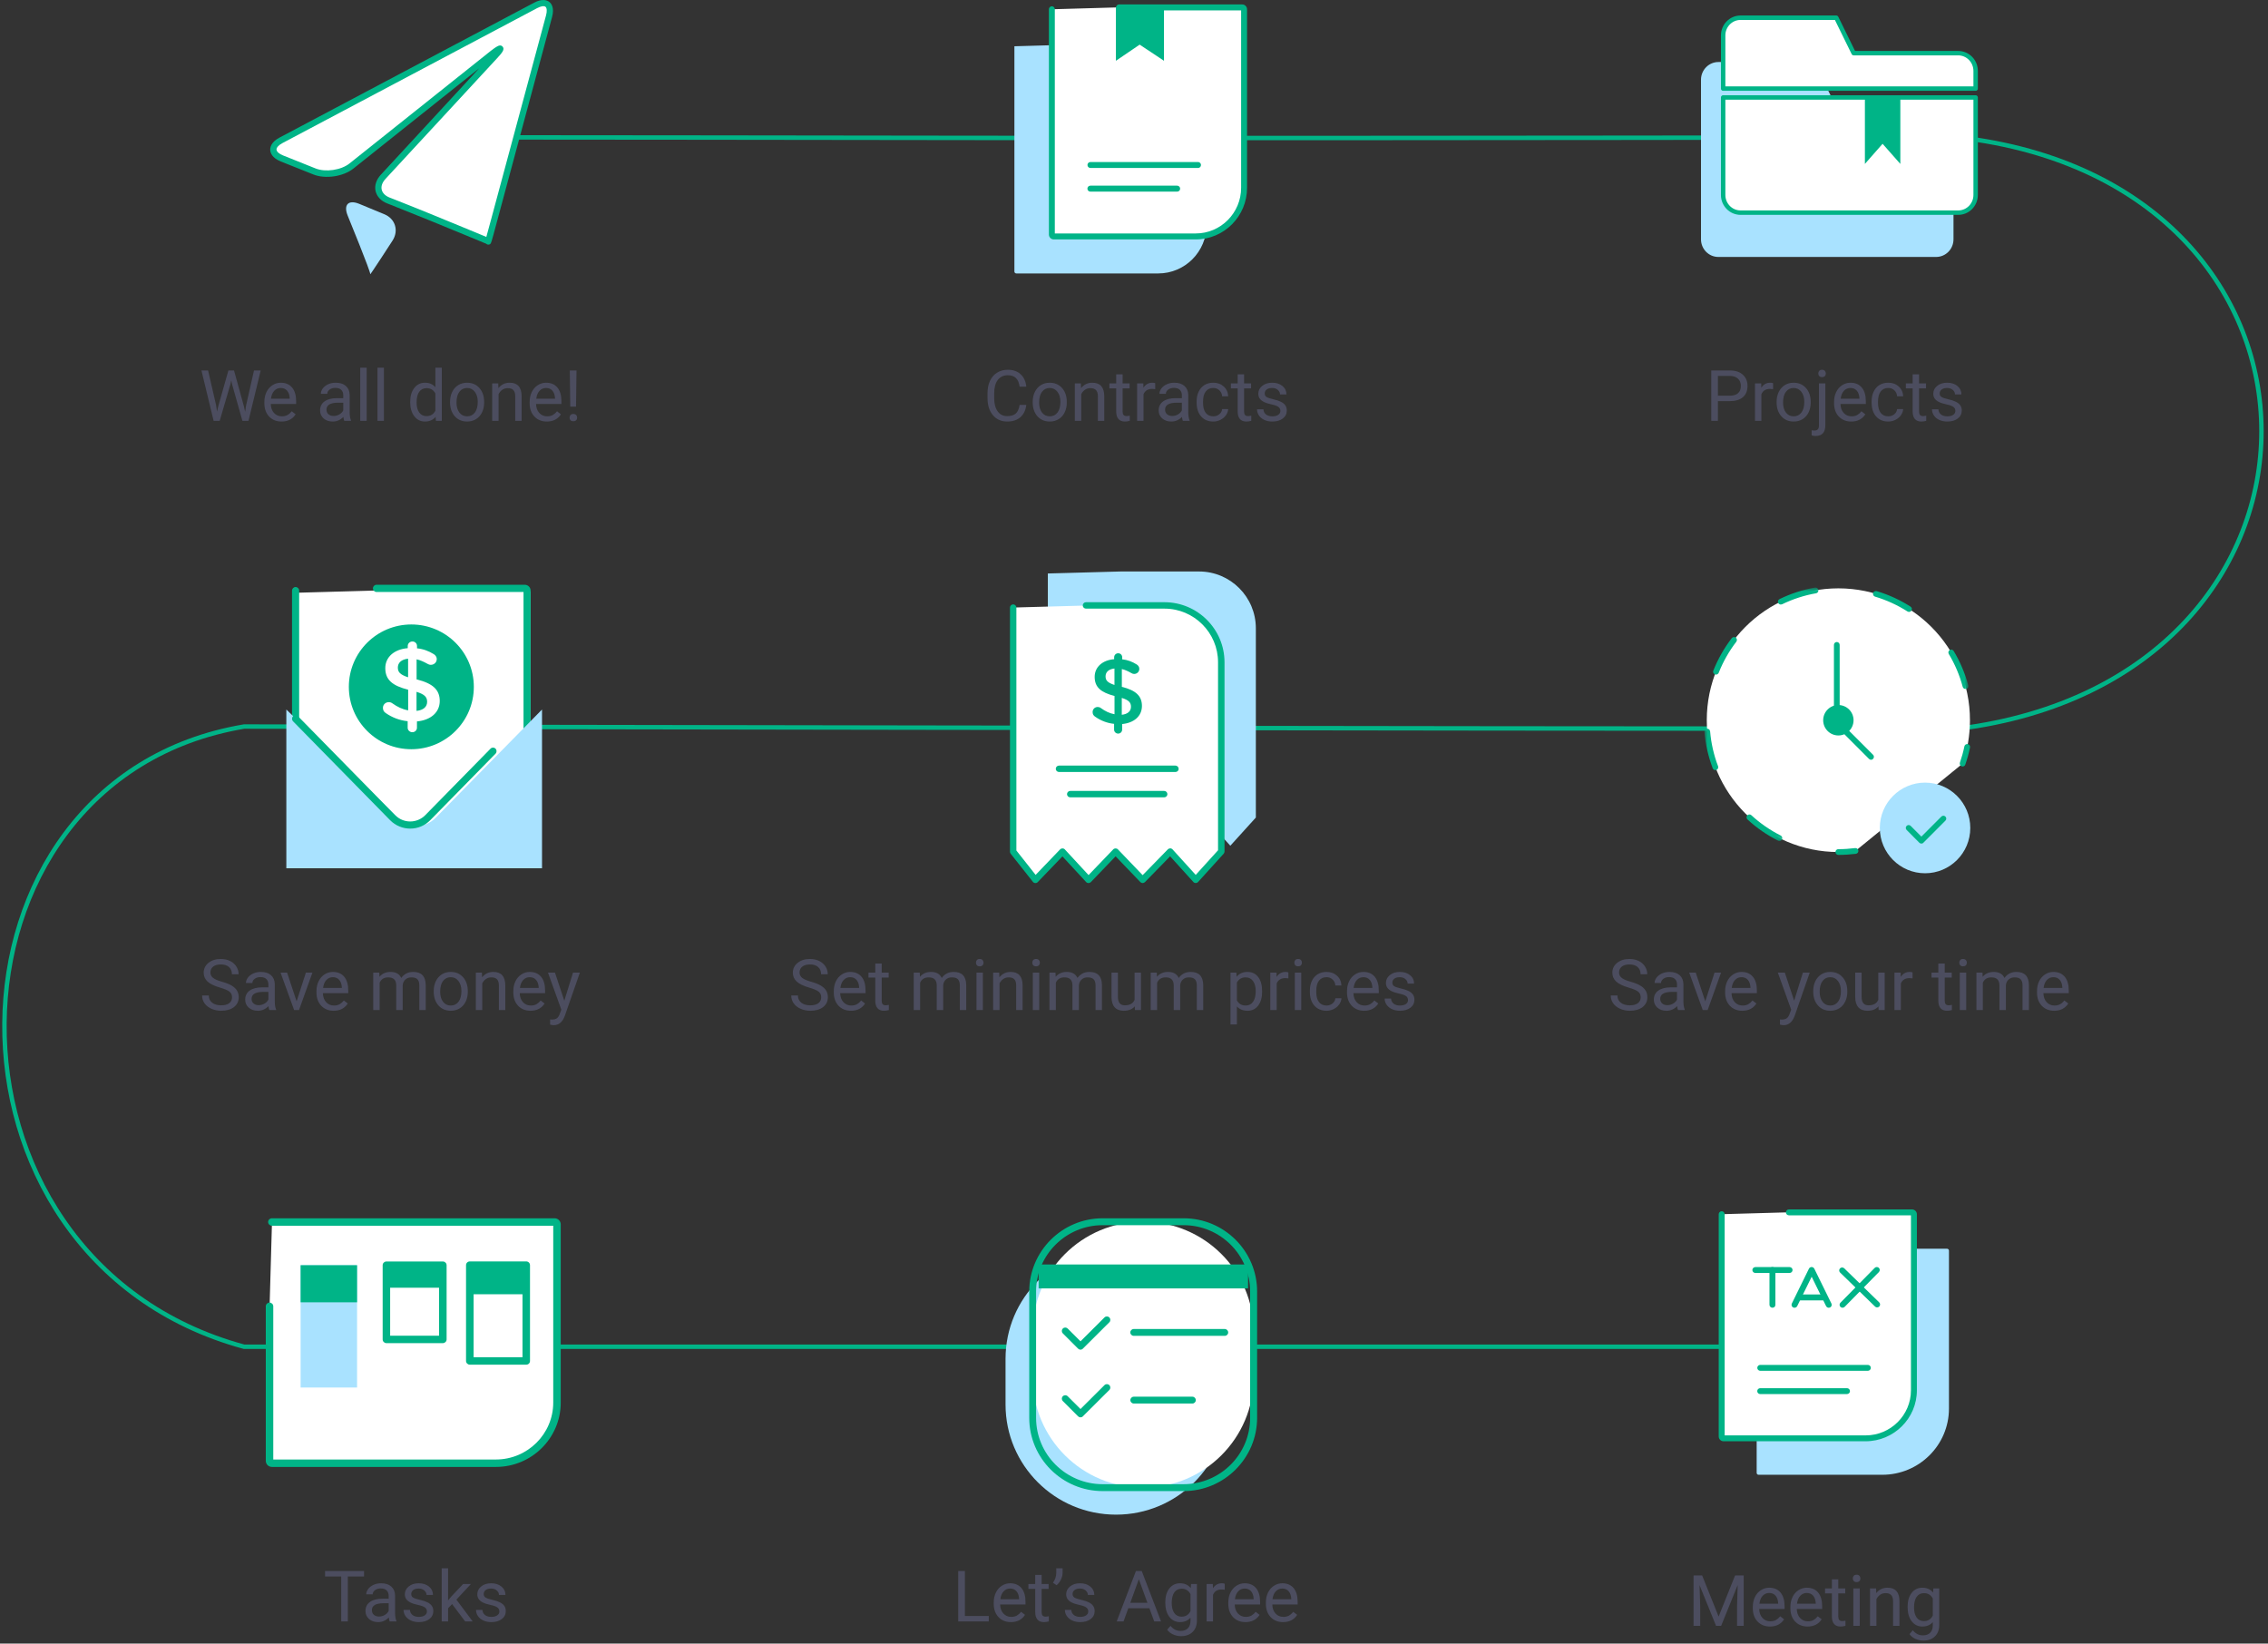 <svg width="512" height="371" viewBox="0 0 512 371" fill="none" xmlns="http://www.w3.org/2000/svg">
<rect x="0" y="0" width="512" height="371" fill="#333333" stroke="none"/>
<path d="M100.507 31C177.202 31 230.596 31.344 442.108 31C533.327 41.359 533.327 153 442.108 164.5C339.272 164.5 55.108 164 55.108 164C-16.033 176 -18.033 284.1 55.108 304C116.108 304 339.35 304 422.546 304" stroke="#00B487" stroke-linecap="round" stroke-linejoin="round"/>
<path d="M384.258 355.625L387.977 364.906L391.695 355.625H393.641V367H392.141V362.57L392.281 357.789L388.547 367H387.398L383.672 357.812L383.82 362.57V367H382.32V355.625H384.258ZM399.57 367.156C398.424 367.156 397.492 366.781 396.773 366.031C396.055 365.276 395.695 364.268 395.695 363.008V362.742C395.695 361.904 395.854 361.156 396.172 360.5C396.495 359.839 396.943 359.323 397.516 358.953C398.094 358.578 398.719 358.391 399.391 358.391C400.49 358.391 401.344 358.753 401.953 359.477C402.562 360.201 402.867 361.237 402.867 362.586V363.188H397.141C397.161 364.021 397.404 364.695 397.867 365.211C398.336 365.721 398.93 365.977 399.648 365.977C400.159 365.977 400.591 365.872 400.945 365.664C401.299 365.456 401.609 365.18 401.875 364.836L402.758 365.523C402.049 366.612 400.987 367.156 399.57 367.156ZM399.391 359.578C398.807 359.578 398.318 359.792 397.922 360.219C397.526 360.641 397.281 361.234 397.188 362H401.422V361.891C401.38 361.156 401.182 360.589 400.828 360.188C400.474 359.781 399.995 359.578 399.391 359.578ZM408.055 367.156C406.909 367.156 405.977 366.781 405.258 366.031C404.539 365.276 404.18 364.268 404.18 363.008V362.742C404.18 361.904 404.339 361.156 404.656 360.5C404.979 359.839 405.427 359.323 406 358.953C406.578 358.578 407.203 358.391 407.875 358.391C408.974 358.391 409.828 358.753 410.438 359.477C411.047 360.201 411.352 361.237 411.352 362.586V363.188H405.625C405.646 364.021 405.888 364.695 406.352 365.211C406.82 365.721 407.414 365.977 408.133 365.977C408.643 365.977 409.076 365.872 409.43 365.664C409.784 365.456 410.094 365.18 410.359 364.836L411.242 365.523C410.534 366.612 409.471 367.156 408.055 367.156ZM407.875 359.578C407.292 359.578 406.802 359.792 406.406 360.219C406.01 360.641 405.766 361.234 405.672 362H409.906V361.891C409.865 361.156 409.667 360.589 409.312 360.188C408.958 359.781 408.479 359.578 407.875 359.578ZM414.992 356.5V358.547H416.57V359.664H414.992V364.906C414.992 365.245 415.062 365.5 415.203 365.672C415.344 365.839 415.583 365.922 415.922 365.922C416.089 365.922 416.318 365.891 416.609 365.828V367C416.229 367.104 415.859 367.156 415.5 367.156C414.854 367.156 414.367 366.961 414.039 366.57C413.711 366.18 413.547 365.625 413.547 364.906V359.664H412.008V358.547H413.547V356.5H414.992ZM419.836 367H418.391V358.547H419.836V367ZM418.273 356.305C418.273 356.07 418.344 355.872 418.484 355.711C418.63 355.549 418.844 355.469 419.125 355.469C419.406 355.469 419.62 355.549 419.766 355.711C419.911 355.872 419.984 356.07 419.984 356.305C419.984 356.539 419.911 356.734 419.766 356.891C419.62 357.047 419.406 357.125 419.125 357.125C418.844 357.125 418.63 357.047 418.484 356.891C418.344 356.734 418.273 356.539 418.273 356.305ZM423.523 358.547L423.57 359.609C424.216 358.797 425.06 358.391 426.102 358.391C427.888 358.391 428.789 359.398 428.805 361.414V367H427.359V361.406C427.354 360.797 427.214 360.346 426.938 360.055C426.667 359.763 426.242 359.617 425.664 359.617C425.195 359.617 424.784 359.742 424.43 359.992C424.076 360.242 423.799 360.57 423.602 360.977V367H422.156V358.547H423.523ZM430.641 362.703C430.641 361.385 430.945 360.339 431.555 359.562C432.164 358.781 432.971 358.391 433.977 358.391C435.008 358.391 435.812 358.755 436.391 359.484L436.461 358.547H437.781V366.797C437.781 367.891 437.456 368.753 436.805 369.383C436.159 370.013 435.289 370.328 434.195 370.328C433.586 370.328 432.99 370.198 432.406 369.938C431.823 369.677 431.378 369.32 431.07 368.867L431.82 368C432.44 368.766 433.198 369.148 434.094 369.148C434.797 369.148 435.344 368.951 435.734 368.555C436.13 368.159 436.328 367.602 436.328 366.883V366.156C435.75 366.823 434.961 367.156 433.961 367.156C432.971 367.156 432.169 366.758 431.555 365.961C430.945 365.164 430.641 364.078 430.641 362.703ZM432.094 362.867C432.094 363.82 432.289 364.57 432.68 365.117C433.07 365.659 433.617 365.93 434.32 365.93C435.232 365.93 435.901 365.516 436.328 364.688V360.828C435.885 360.021 435.221 359.617 434.336 359.617C433.633 359.617 433.083 359.891 432.688 360.438C432.292 360.984 432.094 361.794 432.094 362.867Z" fill="#4C4D5F"/>
<path fill-rule="evenodd" clip-rule="evenodd" d="M411.749 281.878H439.548C439.788 281.878 439.977 282.066 439.977 282.304V317.941C439.977 326.204 433.239 332.898 424.923 332.898H396.997C396.757 332.898 396.568 332.71 396.568 332.473V282.304" fill="#A9E2FF"/>
<path fill-rule="evenodd" clip-rule="evenodd" d="M410.424 293.89L415.774 290.305L421.276 293.89V281.916H410.424V293.89Z" fill="#00B487"/>
<path fill-rule="evenodd" clip-rule="evenodd" d="M429.567 317.652H405.275C404.909 317.652 404.606 317.351 404.606 316.987C404.606 316.623 404.909 316.323 405.275 316.323H429.567C429.933 316.323 430.236 316.623 430.236 316.987C430.236 317.351 429.933 317.652 429.567 317.652Z" fill="#00B487"/>
<path fill-rule="evenodd" clip-rule="evenodd" d="M424.86 322.906H405.263C404.897 322.906 404.594 322.605 404.594 322.241C404.594 321.878 404.897 321.575 405.263 321.575H424.86C425.226 321.575 425.529 321.878 425.529 322.241C425.529 322.605 425.239 322.906 424.86 322.906Z" fill="#00B487"/>
<path fill-rule="evenodd" clip-rule="evenodd" d="M403.837 273.653H431.636C431.876 273.653 432.065 273.84 432.065 274.079V313.827C432.065 319.821 427.182 324.672 421.15 324.672H389.098C388.858 324.672 388.668 324.485 388.668 324.247V274.079" fill="white"/>
<path fill-rule="evenodd" clip-rule="evenodd" d="M421.15 325.337H389.098C388.492 325.337 388 324.849 388 324.246V274.08C388 273.716 388.303 273.414 388.669 273.414C389.035 273.414 389.338 273.716 389.338 274.08V324.009H421.15C426.804 324.009 431.397 319.444 431.397 313.828V274.33H403.837C403.471 274.33 403.168 274.029 403.168 273.665C403.168 273.301 403.471 273 403.837 273H431.637C432.242 273 432.735 273.49 432.735 274.091V313.84C432.735 320.171 427.535 325.337 421.15 325.337Z" fill="#00B487"/>
<path fill-rule="evenodd" clip-rule="evenodd" d="M421.668 309.427H397.376C397.01 309.427 396.707 309.126 396.707 308.762C396.707 308.398 397.01 308.096 397.376 308.096H421.668C422.034 308.096 422.337 308.398 422.337 308.762C422.337 309.126 422.034 309.427 421.668 309.427Z" fill="#00B487"/>
<path fill-rule="evenodd" clip-rule="evenodd" d="M416.961 314.68H397.363C396.997 314.68 396.695 314.379 396.695 314.015C396.695 313.652 396.997 313.351 397.363 313.351H416.961C417.327 313.351 417.63 313.652 417.63 314.015C417.63 314.379 417.327 314.68 416.961 314.68Z" fill="#00B487"/>
<path fill-rule="evenodd" clip-rule="evenodd" d="M404.001 287.345H396.265C395.9 287.345 395.597 287.044 395.597 286.681C395.597 286.317 395.9 286.016 396.265 286.016H404.001C404.367 286.016 404.67 286.317 404.67 286.681C404.67 287.044 404.367 287.345 404.001 287.345Z" fill="#00B487"/>
<path fill-rule="evenodd" clip-rule="evenodd" d="M400.127 295.194C399.761 295.194 399.458 294.893 399.458 294.53V286.668C399.458 286.304 399.761 286.003 400.127 286.003C400.493 286.003 400.795 286.304 400.795 286.668V294.53C400.808 294.907 400.505 295.194 400.127 295.194Z" fill="#00B487"/>
<path fill-rule="evenodd" clip-rule="evenodd" d="M415.951 295.194C415.787 295.194 415.61 295.132 415.484 295.007C415.219 294.744 415.219 294.33 415.471 294.067L423.207 286.204C423.472 285.941 423.888 285.941 424.153 286.191C424.418 286.455 424.418 286.869 424.166 287.132L416.43 294.994C416.292 295.132 416.115 295.194 415.951 295.194Z" fill="#00B487"/>
<path fill-rule="evenodd" clip-rule="evenodd" d="M423.762 295.12C423.598 295.12 423.421 295.057 423.295 294.932L415.396 287.245C415.131 286.982 415.131 286.568 415.383 286.305C415.648 286.041 416.064 286.041 416.329 286.292L424.229 293.979C424.494 294.242 424.494 294.656 424.242 294.919C424.115 295.043 423.939 295.12 423.762 295.12Z" fill="#00B487"/>
<path fill-rule="evenodd" clip-rule="evenodd" d="M405.098 294.529L408.972 286.68L412.834 294.529" fill="white"/>
<path fill-rule="evenodd" clip-rule="evenodd" d="M405.098 295.194C404.998 295.194 404.897 295.169 404.808 295.131C404.48 294.968 404.341 294.567 404.505 294.241L408.367 286.379C408.48 286.154 408.708 286.003 408.973 286.003C409.225 286.003 409.465 286.154 409.578 286.379L413.44 294.241C413.604 294.567 413.465 294.968 413.137 295.131C412.809 295.294 412.405 295.157 412.241 294.831L408.985 288.197L405.717 294.831C405.591 295.069 405.351 295.194 405.098 295.194Z" fill="#00B487"/>
<path fill-rule="evenodd" clip-rule="evenodd" d="M411.598 293.526H406.336C405.97 293.526 405.667 293.227 405.667 292.863C405.667 292.499 405.97 292.197 406.336 292.197H411.598C411.964 292.197 412.267 292.499 412.267 292.863C412.267 293.227 411.976 293.526 411.598 293.526Z" fill="#00B487"/>
<path fill-rule="evenodd" clip-rule="evenodd" d="M251.948 341.898C238.165 341.898 227 330.77 227 317.035V306.723C227 292.988 238.165 281.86 251.948 281.86C265.731 281.86 276.895 292.988 276.895 306.723V317.035C276.895 330.77 265.731 341.898 251.948 341.898Z" fill="#A9E2FF"/>
<path fill-rule="evenodd" clip-rule="evenodd" d="M258.072 335.809C244.289 335.809 233.125 324.681 233.125 310.946V300.634C233.125 286.899 244.289 275.771 258.072 275.771C271.855 275.771 283.02 286.899 283.02 300.634V310.946C283.007 324.681 271.839 335.809 258.072 335.809Z" fill="white"/>
<path fill-rule="evenodd" clip-rule="evenodd" d="M248.923 276.558C240.636 276.558 233.898 283.273 233.898 291.532V320.05C233.898 328.309 240.636 335.023 248.923 335.023H267.192C275.479 335.023 282.217 328.309 282.217 320.05V291.532C282.217 283.273 275.479 276.558 267.192 276.558H248.923ZM267.207 336.582H248.937C239.788 336.582 232.349 329.168 232.349 320.05V291.532C232.349 282.414 239.788 275 248.937 275H267.207C276.357 275 283.795 282.414 283.795 291.532V320.05C283.782 329.168 276.341 336.582 267.207 336.582Z" fill="#00B487"/>
<path fill-rule="evenodd" clip-rule="evenodd" d="M249.887 297.94L243.924 303.882L240.49 300.445" fill="white"/>
<path fill-rule="evenodd" clip-rule="evenodd" d="M243.924 304.654C243.72 304.654 243.515 304.567 243.369 304.421L239.936 300.984C239.627 300.679 239.627 300.197 239.936 299.891C240.241 299.587 240.723 299.587 241.032 299.891L243.924 302.775L249.332 297.386C249.639 297.08 250.121 297.08 250.428 297.386C250.735 297.692 250.735 298.173 250.428 298.479L244.465 304.421C244.333 304.567 244.129 304.654 243.924 304.654Z" fill="#00B487"/>
<path fill-rule="evenodd" clip-rule="evenodd" d="M276.488 301.538H255.937C255.513 301.538 255.164 301.188 255.164 300.766C255.164 300.343 255.513 299.994 255.937 299.994H276.488C276.912 299.994 277.261 300.343 277.261 300.766C277.277 301.188 276.926 301.538 276.488 301.538Z" fill="#00B487"/>
<path fill-rule="evenodd" clip-rule="evenodd" d="M249.887 313.219L243.924 319.162L240.49 315.724" fill="white"/>
<path fill-rule="evenodd" clip-rule="evenodd" d="M243.924 319.933C243.72 319.933 243.515 319.846 243.369 319.7L239.936 316.263C239.627 315.957 239.627 315.462 239.936 315.171C240.241 314.865 240.723 314.865 241.032 315.171L243.924 318.055L249.332 312.665C249.639 312.36 250.121 312.36 250.428 312.665C250.735 312.971 250.735 313.452 250.428 313.758L244.465 319.7C244.333 319.861 244.129 319.933 243.924 319.933Z" fill="#00B487"/>
<path fill-rule="evenodd" clip-rule="evenodd" d="M269.18 316.816H255.953C255.529 316.816 255.178 316.467 255.178 316.044C255.178 315.622 255.529 315.272 255.953 315.272H269.18C269.604 315.272 269.953 315.622 269.953 316.044C269.953 316.467 269.604 316.816 269.18 316.816Z" fill="#00B487"/>
<path fill-rule="evenodd" clip-rule="evenodd" d="M234.469 290.832H281.75V285.428H234.469V290.832Z" fill="#00B487"/>
<path d="M217.828 364.773H223.219V366H216.32V354.625H217.828V364.773ZM228.211 366.156C227.065 366.156 226.133 365.781 225.414 365.031C224.695 364.276 224.336 363.268 224.336 362.008V361.742C224.336 360.904 224.495 360.156 224.812 359.5C225.135 358.839 225.583 358.323 226.156 357.953C226.734 357.578 227.359 357.391 228.031 357.391C229.13 357.391 229.984 357.753 230.594 358.477C231.203 359.201 231.508 360.237 231.508 361.586V362.188H225.781C225.802 363.021 226.044 363.695 226.508 364.211C226.977 364.721 227.57 364.977 228.289 364.977C228.799 364.977 229.232 364.872 229.586 364.664C229.94 364.456 230.25 364.18 230.516 363.836L231.398 364.523C230.69 365.612 229.628 366.156 228.211 366.156ZM228.031 358.578C227.448 358.578 226.958 358.792 226.562 359.219C226.167 359.641 225.922 360.234 225.828 361H230.062V360.891C230.021 360.156 229.823 359.589 229.469 359.188C229.115 358.781 228.635 358.578 228.031 358.578ZM235.148 355.5V357.547H236.727V358.664H235.148V363.906C235.148 364.245 235.219 364.5 235.359 364.672C235.5 364.839 235.74 364.922 236.078 364.922C236.245 364.922 236.474 364.891 236.766 364.828V366C236.385 366.104 236.016 366.156 235.656 366.156C235.01 366.156 234.523 365.961 234.195 365.57C233.867 365.18 233.703 364.625 233.703 363.906V358.664H232.164V357.547H233.703V355.5H235.148ZM238.523 357.828L237.703 357.266C238.188 356.589 238.438 355.875 238.453 355.125V354H239.883V355.016C239.878 355.536 239.747 356.057 239.492 356.578C239.242 357.094 238.919 357.51 238.523 357.828ZM245.672 363.758C245.672 363.367 245.523 363.065 245.227 362.852C244.935 362.633 244.422 362.445 243.688 362.289C242.958 362.133 242.378 361.945 241.945 361.727C241.518 361.508 241.201 361.247 240.992 360.945C240.789 360.643 240.688 360.284 240.688 359.867C240.688 359.174 240.979 358.589 241.562 358.109C242.151 357.63 242.901 357.391 243.812 357.391C244.771 357.391 245.547 357.638 246.141 358.133C246.74 358.628 247.039 359.26 247.039 360.031H245.586C245.586 359.635 245.417 359.294 245.078 359.008C244.745 358.721 244.323 358.578 243.812 358.578C243.286 358.578 242.875 358.693 242.578 358.922C242.281 359.151 242.133 359.451 242.133 359.82C242.133 360.169 242.271 360.432 242.547 360.609C242.823 360.786 243.32 360.956 244.039 361.117C244.763 361.279 245.349 361.471 245.797 361.695C246.245 361.919 246.576 362.19 246.789 362.508C247.008 362.82 247.117 363.203 247.117 363.656C247.117 364.411 246.815 365.018 246.211 365.477C245.607 365.93 244.823 366.156 243.859 366.156C243.182 366.156 242.583 366.036 242.062 365.797C241.542 365.557 241.133 365.224 240.836 364.797C240.544 364.365 240.398 363.898 240.398 363.398H241.844C241.87 363.883 242.062 364.268 242.422 364.555C242.786 364.836 243.266 364.977 243.859 364.977C244.406 364.977 244.844 364.867 245.172 364.648C245.505 364.424 245.672 364.128 245.672 363.758ZM259.477 363.031H254.711L253.641 366H252.094L256.438 354.625H257.75L262.102 366H260.562L259.477 363.031ZM255.164 361.797H259.031L257.094 356.477L255.164 361.797ZM263.062 361.703C263.062 360.385 263.367 359.339 263.977 358.562C264.586 357.781 265.393 357.391 266.398 357.391C267.43 357.391 268.234 357.755 268.812 358.484L268.883 357.547H270.203V365.797C270.203 366.891 269.878 367.753 269.227 368.383C268.581 369.013 267.711 369.328 266.617 369.328C266.008 369.328 265.411 369.198 264.828 368.938C264.245 368.677 263.799 368.32 263.492 367.867L264.242 367C264.862 367.766 265.62 368.148 266.516 368.148C267.219 368.148 267.766 367.951 268.156 367.555C268.552 367.159 268.75 366.602 268.75 365.883V365.156C268.172 365.823 267.383 366.156 266.383 366.156C265.393 366.156 264.591 365.758 263.977 364.961C263.367 364.164 263.062 363.078 263.062 361.703ZM264.516 361.867C264.516 362.82 264.711 363.57 265.102 364.117C265.492 364.659 266.039 364.93 266.742 364.93C267.654 364.93 268.323 364.516 268.75 363.688V359.828C268.307 359.021 267.643 358.617 266.758 358.617C266.055 358.617 265.505 358.891 265.109 359.438C264.714 359.984 264.516 360.794 264.516 361.867ZM276.477 358.844C276.258 358.807 276.021 358.789 275.766 358.789C274.818 358.789 274.174 359.193 273.836 360V366H272.391V357.547H273.797L273.82 358.523C274.294 357.768 274.966 357.391 275.836 357.391C276.117 357.391 276.331 357.427 276.477 357.5V358.844ZM281.164 366.156C280.018 366.156 279.086 365.781 278.367 365.031C277.648 364.276 277.289 363.268 277.289 362.008V361.742C277.289 360.904 277.448 360.156 277.766 359.5C278.089 358.839 278.536 358.323 279.109 357.953C279.688 357.578 280.312 357.391 280.984 357.391C282.083 357.391 282.938 357.753 283.547 358.477C284.156 359.201 284.461 360.237 284.461 361.586V362.188H278.734C278.755 363.021 278.997 363.695 279.461 364.211C279.93 364.721 280.523 364.977 281.242 364.977C281.753 364.977 282.185 364.872 282.539 364.664C282.893 364.456 283.203 364.18 283.469 363.836L284.352 364.523C283.643 365.612 282.581 366.156 281.164 366.156ZM280.984 358.578C280.401 358.578 279.911 358.792 279.516 359.219C279.12 359.641 278.875 360.234 278.781 361H283.016V360.891C282.974 360.156 282.776 359.589 282.422 359.188C282.068 358.781 281.589 358.578 280.984 358.578ZM289.648 366.156C288.503 366.156 287.57 365.781 286.852 365.031C286.133 364.276 285.773 363.268 285.773 362.008V361.742C285.773 360.904 285.932 360.156 286.25 359.5C286.573 358.839 287.021 358.323 287.594 357.953C288.172 357.578 288.797 357.391 289.469 357.391C290.568 357.391 291.422 357.753 292.031 358.477C292.641 359.201 292.945 360.237 292.945 361.586V362.188H287.219C287.24 363.021 287.482 363.695 287.945 364.211C288.414 364.721 289.008 364.977 289.727 364.977C290.237 364.977 290.669 364.872 291.023 364.664C291.378 364.456 291.688 364.18 291.953 363.836L292.836 364.523C292.128 365.612 291.065 366.156 289.648 366.156ZM289.469 358.578C288.885 358.578 288.396 358.792 288 359.219C287.604 359.641 287.359 360.234 287.266 361H291.5V360.891C291.458 360.156 291.26 359.589 290.906 359.188C290.552 358.781 290.073 358.578 289.469 358.578Z" fill="#4C4D5F"/>
<path fill-rule="evenodd" clip-rule="evenodd" d="M60.861 294.87V329.751C60.861 330.053 61.1 330.289 61.403 330.289H111.972C119.598 330.289 125.771 324.162 125.771 316.595V276.363C125.771 276.06 125.532 275.824 125.23 275.824H61.403" fill="white"/>
<path fill-rule="evenodd" clip-rule="evenodd" d="M111.957 331.129H61.388C60.622 331.129 60 330.512 60 329.752V294.871C60 294.412 60.383 294.032 60.846 294.032C61.308 294.032 61.691 294.412 61.691 294.871V329.451H111.941C119.088 329.451 124.894 323.687 124.894 316.594V276.678H61.372C60.909 276.678 60.526 276.298 60.526 275.839C60.526 275.38 60.909 275 61.372 275H125.197C125.963 275 126.585 275.618 126.585 276.378V316.594C126.601 324.606 120.029 331.129 111.957 331.129Z" fill="#00B487"/>
<path fill-rule="evenodd" clip-rule="evenodd" d="M67.865 313.204H80.609V285.593H67.865V313.204Z" fill="#A9E2FF"/>
<path fill-rule="evenodd" clip-rule="evenodd" d="M87.231 302.344H99.977V285.593H87.231V302.344Z" fill="white"/>
<path fill-rule="evenodd" clip-rule="evenodd" d="M88.077 301.505H99.116V286.432H88.077V301.505ZM99.977 303.183H87.231C86.769 303.183 86.384 302.803 86.384 302.344V285.593C86.384 285.133 86.769 284.753 87.231 284.753H99.977C100.44 284.753 100.821 285.133 100.821 285.593V302.344C100.821 302.803 100.44 303.183 99.977 303.183Z" fill="#00B487"/>
<path fill-rule="evenodd" clip-rule="evenodd" d="M106.07 307.221H118.816V285.593H106.07V307.221Z" fill="white"/>
<path fill-rule="evenodd" clip-rule="evenodd" d="M106.915 306.366H117.954V286.432H106.915V306.366ZM118.801 308.044H106.054C105.591 308.044 105.208 307.664 105.208 307.205V285.577C105.208 285.118 105.591 284.738 106.054 284.738H118.801C119.264 284.738 119.647 285.118 119.647 285.577V307.205C119.647 307.68 119.278 308.044 118.801 308.044Z" fill="#00B487"/>
<path fill-rule="evenodd" clip-rule="evenodd" d="M67.865 293.968H80.609V285.593H67.865V293.968Z" fill="#00B487"/>
<path fill-rule="evenodd" clip-rule="evenodd" d="M87.231 290.675H99.977V285.593H87.231V290.675Z" fill="#00B487"/>
<path fill-rule="evenodd" clip-rule="evenodd" d="M106.07 292.148H118.816V285.593H106.07V292.148Z" fill="#00B487"/>
<path d="M82.18 355.859H78.523V366H77.031V355.859H73.383V354.625H82.18V355.859ZM87.969 366C87.885 365.833 87.818 365.536 87.766 365.109C87.094 365.807 86.292 366.156 85.359 366.156C84.526 366.156 83.841 365.922 83.305 365.453C82.773 364.979 82.508 364.38 82.508 363.656C82.508 362.776 82.841 362.094 83.508 361.609C84.18 361.12 85.122 360.875 86.336 360.875H87.742V360.211C87.742 359.706 87.591 359.305 87.289 359.008C86.987 358.706 86.542 358.555 85.953 358.555C85.438 358.555 85.005 358.685 84.656 358.945C84.307 359.206 84.133 359.521 84.133 359.891H82.68C82.68 359.469 82.828 359.062 83.125 358.672C83.427 358.276 83.833 357.964 84.344 357.734C84.859 357.505 85.424 357.391 86.039 357.391C87.013 357.391 87.776 357.635 88.328 358.125C88.88 358.609 89.167 359.279 89.188 360.133V364.023C89.188 364.799 89.287 365.417 89.484 365.875V366H87.969ZM85.57 364.898C86.023 364.898 86.453 364.781 86.859 364.547C87.266 364.312 87.56 364.008 87.742 363.633V361.898H86.609C84.838 361.898 83.953 362.417 83.953 363.453C83.953 363.906 84.104 364.26 84.406 364.516C84.708 364.771 85.096 364.898 85.57 364.898ZM96.375 363.758C96.375 363.367 96.227 363.065 95.93 362.852C95.638 362.633 95.125 362.445 94.391 362.289C93.662 362.133 93.081 361.945 92.648 361.727C92.221 361.508 91.904 361.247 91.695 360.945C91.492 360.643 91.391 360.284 91.391 359.867C91.391 359.174 91.682 358.589 92.266 358.109C92.854 357.63 93.604 357.391 94.516 357.391C95.474 357.391 96.25 357.638 96.844 358.133C97.443 358.628 97.742 359.26 97.742 360.031H96.289C96.289 359.635 96.12 359.294 95.781 359.008C95.448 358.721 95.026 358.578 94.516 358.578C93.99 358.578 93.578 358.693 93.281 358.922C92.984 359.151 92.836 359.451 92.836 359.82C92.836 360.169 92.974 360.432 93.25 360.609C93.526 360.786 94.023 360.956 94.742 361.117C95.466 361.279 96.052 361.471 96.5 361.695C96.948 361.919 97.279 362.19 97.492 362.508C97.711 362.82 97.82 363.203 97.82 363.656C97.82 364.411 97.518 365.018 96.914 365.477C96.31 365.93 95.526 366.156 94.562 366.156C93.885 366.156 93.287 366.036 92.766 365.797C92.245 365.557 91.836 365.224 91.539 364.797C91.247 364.365 91.102 363.898 91.102 363.398H92.547C92.573 363.883 92.766 364.268 93.125 364.555C93.49 364.836 93.969 364.977 94.562 364.977C95.109 364.977 95.547 364.867 95.875 364.648C96.208 364.424 96.375 364.128 96.375 363.758ZM102.062 362.086L101.156 363.031V366H99.711V354H101.156V361.258L101.93 360.328L104.562 357.547H106.32L103.031 361.078L106.703 366H105.008L102.062 362.086ZM112.734 363.758C112.734 363.367 112.586 363.065 112.289 362.852C111.997 362.633 111.484 362.445 110.75 362.289C110.021 362.133 109.44 361.945 109.008 361.727C108.581 361.508 108.263 361.247 108.055 360.945C107.852 360.643 107.75 360.284 107.75 359.867C107.75 359.174 108.042 358.589 108.625 358.109C109.214 357.63 109.964 357.391 110.875 357.391C111.833 357.391 112.609 357.638 113.203 358.133C113.802 358.628 114.102 359.26 114.102 360.031H112.648C112.648 359.635 112.479 359.294 112.141 359.008C111.807 358.721 111.385 358.578 110.875 358.578C110.349 358.578 109.938 358.693 109.641 358.922C109.344 359.151 109.195 359.451 109.195 359.82C109.195 360.169 109.333 360.432 109.609 360.609C109.885 360.786 110.383 360.956 111.102 361.117C111.826 361.279 112.411 361.471 112.859 361.695C113.307 361.919 113.638 362.19 113.852 362.508C114.07 362.82 114.18 363.203 114.18 363.656C114.18 364.411 113.878 365.018 113.273 365.477C112.669 365.93 111.885 366.156 110.922 366.156C110.245 366.156 109.646 366.036 109.125 365.797C108.604 365.557 108.195 365.224 107.898 364.797C107.607 364.365 107.461 363.898 107.461 363.398H108.906C108.932 363.883 109.125 364.268 109.484 364.555C109.849 364.836 110.328 364.977 110.922 364.977C111.469 364.977 111.906 364.867 112.234 364.648C112.568 364.424 112.734 364.128 112.734 363.758Z" fill="#4C4D5F"/>
<path fill-rule="evenodd" clip-rule="evenodd" d="M418.866 192.085C417.609 192.244 416.316 192.329 415.011 192.329C398.602 192.329 385.304 179.007 385.304 162.568C385.304 146.129 398.602 132.807 415.011 132.807C431.42 132.807 444.716 146.129 444.716 162.568C444.716 165.99 444.144 169.29 443.071 172.358" fill="white"/>
<path fill-rule="evenodd" clip-rule="evenodd" d="M415.011 192.977C414.657 192.977 414.352 192.683 414.352 192.329C414.352 191.974 414.632 191.681 414.986 191.681C416.279 191.681 417.548 191.596 418.793 191.437C419.146 191.388 419.476 191.644 419.525 191.999C419.573 192.353 419.317 192.683 418.963 192.732C417.658 192.891 416.328 192.977 415.011 192.977Z" fill="#00B487"/>
<mask id="mask0" mask-type="alpha" maskUnits="userSpaceOnUse" x="384" y="132" width="61" height="58">
<path d="M384.765 132.626H444.364V189.835H384.765V132.626Z" fill="white"/>
</mask>
<g mask="url(#mask0)">
<path fill-rule="evenodd" clip-rule="evenodd" d="M402.017 136.461C401.774 136.461 401.541 136.327 401.433 136.094C401.274 135.777 401.407 135.385 401.738 135.227C404.275 133.992 406.959 133.112 409.74 132.635C410.094 132.574 410.435 132.807 410.496 133.161C410.557 133.515 410.327 133.858 409.973 133.919C407.313 134.383 404.738 135.227 402.31 136.4C402.212 136.437 402.115 136.461 402.017 136.461ZM430.968 138.123C430.847 138.123 430.724 138.087 430.614 138.025C428.333 136.571 425.869 135.447 423.294 134.677C422.952 134.579 422.757 134.212 422.855 133.87C422.952 133.528 423.32 133.332 423.66 133.43C426.356 134.237 428.932 135.41 431.311 136.938C431.616 137.133 431.7 137.537 431.505 137.83C431.383 138.013 431.175 138.123 430.968 138.123ZM387.391 152.277C387.304 152.277 387.232 152.264 387.147 152.228C386.816 152.093 386.645 151.714 386.781 151.384C387.816 148.769 389.221 146.3 390.94 144.051C391.16 143.77 391.563 143.709 391.855 143.929C392.135 144.149 392.196 144.552 391.978 144.845C390.33 146.997 388.988 149.355 388.001 151.861C387.89 152.118 387.647 152.277 387.391 152.277ZM443.705 155.515C443.424 155.515 443.157 155.32 443.082 155.039C442.388 152.435 441.327 149.93 439.935 147.62C439.753 147.314 439.851 146.911 440.156 146.728C440.461 146.544 440.863 146.642 441.045 146.948C442.498 149.368 443.607 151.983 444.339 154.709C444.438 155.051 444.23 155.418 443.877 155.503C443.816 155.503 443.753 155.515 443.705 155.515ZM387.255 173.837C386.999 173.837 386.743 173.678 386.645 173.421C385.645 170.781 385.012 168.019 384.766 165.208C384.743 164.853 384.999 164.535 385.353 164.499C385.707 164.462 386.024 164.731 386.06 165.098C386.291 167.799 386.89 170.439 387.854 172.957C387.975 173.287 387.816 173.665 387.475 173.8C387.414 173.824 387.328 173.837 387.255 173.837ZM401.7 189.835C401.602 189.835 401.505 189.811 401.407 189.762C398.894 188.491 396.564 186.89 394.49 184.971C394.221 184.727 394.21 184.311 394.454 184.054C394.697 183.785 395.113 183.773 395.369 184.018C397.358 185.851 399.591 187.391 401.993 188.601C402.31 188.76 402.445 189.151 402.287 189.469C402.164 189.701 401.933 189.835 401.7 189.835Z" fill="#00B487"/>
</g>
<path fill-rule="evenodd" clip-rule="evenodd" d="M443.071 173.018C442.997 173.018 442.924 173.006 442.851 172.981C442.509 172.859 442.339 172.492 442.448 172.15C442.863 170.952 443.205 169.718 443.461 168.471C443.534 168.117 443.876 167.897 444.23 167.97C444.583 168.043 444.803 168.386 444.73 168.74C444.461 170.048 444.108 171.331 443.668 172.578C443.583 172.847 443.339 173.018 443.071 173.018Z" fill="#00B487"/>
<path fill-rule="evenodd" clip-rule="evenodd" d="M434.579 176.66C440.218 176.66 444.791 181.241 444.791 186.89C444.791 192.54 440.218 197.12 434.579 197.12C428.939 197.12 424.368 192.54 424.368 186.89C424.368 181.241 428.939 176.66 434.579 176.66Z" fill="#A9E2FF"/>
<path fill-rule="evenodd" clip-rule="evenodd" d="M414.669 145.567V163.106L422.391 170.842" fill="white"/>
<path fill-rule="evenodd" clip-rule="evenodd" d="M422.391 171.502C422.221 171.502 422.062 171.441 421.928 171.306L414.205 163.57C414.083 163.448 414.01 163.276 414.01 163.105V145.566C414.01 145.212 414.303 144.919 414.657 144.919C415.01 144.919 415.303 145.212 415.303 145.566V162.836L422.843 170.378C423.099 170.634 423.099 171.038 422.843 171.294C422.722 171.441 422.563 171.502 422.391 171.502Z" fill="#00B487"/>
<path fill-rule="evenodd" clip-rule="evenodd" d="M415.011 159.146C416.904 159.146 418.439 160.683 418.439 162.58C418.439 164.477 416.904 166.014 415.011 166.014C413.117 166.014 411.583 164.477 411.583 162.58C411.583 160.683 413.117 159.146 415.011 159.146Z" fill="#00B487"/>
<path fill-rule="evenodd" clip-rule="evenodd" d="M433.75 190.422C433.578 190.422 433.409 190.349 433.287 190.226L430.42 187.342C430.163 187.085 430.163 186.682 430.42 186.425C430.675 186.169 431.078 186.169 431.335 186.425L433.75 188.845L438.263 184.323C438.519 184.066 438.922 184.066 439.178 184.323C439.434 184.58 439.434 184.983 439.178 185.24L434.202 190.226C434.091 190.361 433.921 190.422 433.75 190.422Z" fill="#00B487"/>
<path d="M367.672 222.93C366.385 222.56 365.448 222.107 364.859 221.57C364.276 221.029 363.984 220.362 363.984 219.57C363.984 218.674 364.341 217.935 365.055 217.352C365.773 216.763 366.706 216.469 367.852 216.469C368.633 216.469 369.328 216.62 369.938 216.922C370.552 217.224 371.026 217.641 371.359 218.172C371.698 218.703 371.867 219.284 371.867 219.914H370.359C370.359 219.227 370.141 218.688 369.703 218.297C369.266 217.901 368.648 217.703 367.852 217.703C367.112 217.703 366.534 217.867 366.117 218.195C365.706 218.518 365.5 218.969 365.5 219.547C365.5 220.01 365.695 220.404 366.086 220.727C366.482 221.044 367.151 221.336 368.094 221.602C369.042 221.867 369.781 222.161 370.312 222.484C370.849 222.802 371.245 223.174 371.5 223.602C371.76 224.029 371.891 224.531 371.891 225.109C371.891 226.031 371.531 226.771 370.812 227.328C370.094 227.88 369.133 228.156 367.93 228.156C367.148 228.156 366.419 228.008 365.742 227.711C365.065 227.409 364.542 226.997 364.172 226.477C363.807 225.956 363.625 225.365 363.625 224.703H365.133C365.133 225.391 365.385 225.935 365.891 226.336C366.401 226.732 367.081 226.93 367.93 226.93C368.721 226.93 369.328 226.768 369.75 226.445C370.172 226.122 370.383 225.682 370.383 225.125C370.383 224.568 370.188 224.138 369.797 223.836C369.406 223.529 368.698 223.227 367.672 222.93ZM378.812 228C378.729 227.833 378.661 227.536 378.609 227.109C377.938 227.807 377.135 228.156 376.203 228.156C375.37 228.156 374.685 227.922 374.148 227.453C373.617 226.979 373.352 226.38 373.352 225.656C373.352 224.776 373.685 224.094 374.352 223.609C375.023 223.12 375.966 222.875 377.18 222.875H378.586V222.211C378.586 221.706 378.435 221.305 378.133 221.008C377.831 220.706 377.385 220.555 376.797 220.555C376.281 220.555 375.849 220.685 375.5 220.945C375.151 221.206 374.977 221.521 374.977 221.891H373.523C373.523 221.469 373.672 221.062 373.969 220.672C374.271 220.276 374.677 219.964 375.188 219.734C375.703 219.505 376.268 219.391 376.883 219.391C377.857 219.391 378.62 219.635 379.172 220.125C379.724 220.609 380.01 221.279 380.031 222.133V226.023C380.031 226.799 380.13 227.417 380.328 227.875V228H378.812ZM376.414 226.898C376.867 226.898 377.297 226.781 377.703 226.547C378.109 226.312 378.404 226.008 378.586 225.633V223.898H377.453C375.682 223.898 374.797 224.417 374.797 225.453C374.797 225.906 374.948 226.26 375.25 226.516C375.552 226.771 375.94 226.898 376.414 226.898ZM384.961 226.039L387.055 219.547H388.531L385.5 228H384.398L381.336 219.547H382.812L384.961 226.039ZM393.32 228.156C392.174 228.156 391.242 227.781 390.523 227.031C389.805 226.276 389.445 225.268 389.445 224.008V223.742C389.445 222.904 389.604 222.156 389.922 221.5C390.245 220.839 390.693 220.323 391.266 219.953C391.844 219.578 392.469 219.391 393.141 219.391C394.24 219.391 395.094 219.753 395.703 220.477C396.312 221.201 396.617 222.237 396.617 223.586V224.188H390.891C390.911 225.021 391.154 225.695 391.617 226.211C392.086 226.721 392.68 226.977 393.398 226.977C393.909 226.977 394.341 226.872 394.695 226.664C395.049 226.456 395.359 226.18 395.625 225.836L396.508 226.523C395.799 227.612 394.737 228.156 393.32 228.156ZM393.141 220.578C392.557 220.578 392.068 220.792 391.672 221.219C391.276 221.641 391.031 222.234 390.938 223H395.172V222.891C395.13 222.156 394.932 221.589 394.578 221.188C394.224 220.781 393.745 220.578 393.141 220.578ZM405.031 225.883L407 219.547H408.547L405.148 229.305C404.622 230.711 403.786 231.414 402.641 231.414L402.367 231.391L401.828 231.289V230.117L402.219 230.148C402.708 230.148 403.089 230.049 403.359 229.852C403.635 229.654 403.862 229.292 404.039 228.766L404.359 227.906L401.344 219.547H402.922L405.031 225.883ZM409.336 223.695C409.336 222.867 409.497 222.122 409.82 221.461C410.148 220.799 410.602 220.289 411.18 219.93C411.763 219.57 412.427 219.391 413.172 219.391C414.323 219.391 415.253 219.789 415.961 220.586C416.674 221.383 417.031 222.443 417.031 223.766V223.867C417.031 224.69 416.872 225.43 416.555 226.086C416.242 226.737 415.792 227.245 415.203 227.609C414.62 227.974 413.948 228.156 413.188 228.156C412.042 228.156 411.112 227.758 410.398 226.961C409.69 226.164 409.336 225.109 409.336 223.797V223.695ZM410.789 223.867C410.789 224.805 411.005 225.557 411.438 226.125C411.875 226.693 412.458 226.977 413.188 226.977C413.922 226.977 414.505 226.69 414.938 226.117C415.37 225.539 415.586 224.732 415.586 223.695C415.586 222.768 415.365 222.018 414.922 221.445C414.484 220.867 413.901 220.578 413.172 220.578C412.458 220.578 411.883 220.862 411.445 221.43C411.008 221.997 410.789 222.81 410.789 223.867ZM424.062 227.164C423.5 227.826 422.674 228.156 421.586 228.156C420.685 228.156 419.997 227.896 419.523 227.375C419.055 226.849 418.818 226.073 418.812 225.047V219.547H420.258V225.008C420.258 226.289 420.779 226.93 421.82 226.93C422.924 226.93 423.659 226.518 424.023 225.695V219.547H425.469V228H424.094L424.062 227.164ZM431.758 220.844C431.539 220.807 431.302 220.789 431.047 220.789C430.099 220.789 429.456 221.193 429.117 222V228H427.672V219.547H429.078L429.102 220.523C429.576 219.768 430.247 219.391 431.117 219.391C431.398 219.391 431.612 219.427 431.758 219.5V220.844ZM439.023 217.5V219.547H440.602V220.664H439.023V225.906C439.023 226.245 439.094 226.5 439.234 226.672C439.375 226.839 439.615 226.922 439.953 226.922C440.12 226.922 440.349 226.891 440.641 226.828V228C440.26 228.104 439.891 228.156 439.531 228.156C438.885 228.156 438.398 227.961 438.07 227.57C437.742 227.18 437.578 226.625 437.578 225.906V220.664H436.039V219.547H437.578V217.5H439.023ZM443.867 228H442.422V219.547H443.867V228ZM442.305 217.305C442.305 217.07 442.375 216.872 442.516 216.711C442.661 216.549 442.875 216.469 443.156 216.469C443.438 216.469 443.651 216.549 443.797 216.711C443.943 216.872 444.016 217.07 444.016 217.305C444.016 217.539 443.943 217.734 443.797 217.891C443.651 218.047 443.438 218.125 443.156 218.125C442.875 218.125 442.661 218.047 442.516 217.891C442.375 217.734 442.305 217.539 442.305 217.305ZM447.547 219.547L447.586 220.484C448.206 219.755 449.042 219.391 450.094 219.391C451.276 219.391 452.081 219.844 452.508 220.75C452.789 220.344 453.154 220.016 453.602 219.766C454.055 219.516 454.589 219.391 455.203 219.391C457.057 219.391 458 220.372 458.031 222.336V228H456.586V222.422C456.586 221.818 456.448 221.367 456.172 221.07C455.896 220.768 455.432 220.617 454.781 220.617C454.245 220.617 453.799 220.779 453.445 221.102C453.091 221.419 452.885 221.849 452.828 222.391V228H451.375V222.461C451.375 221.232 450.773 220.617 449.57 220.617C448.622 220.617 447.974 221.021 447.625 221.828V228H446.18V219.547H447.547ZM463.727 228.156C462.581 228.156 461.648 227.781 460.93 227.031C460.211 226.276 459.852 225.268 459.852 224.008V223.742C459.852 222.904 460.01 222.156 460.328 221.5C460.651 220.839 461.099 220.323 461.672 219.953C462.25 219.578 462.875 219.391 463.547 219.391C464.646 219.391 465.5 219.753 466.109 220.477C466.719 221.201 467.023 222.237 467.023 223.586V224.188H461.297C461.318 225.021 461.56 225.695 462.023 226.211C462.492 226.721 463.086 226.977 463.805 226.977C464.315 226.977 464.747 226.872 465.102 226.664C465.456 226.456 465.766 226.18 466.031 225.836L466.914 226.523C466.206 227.612 465.143 228.156 463.727 228.156ZM463.547 220.578C462.964 220.578 462.474 220.792 462.078 221.219C461.682 221.641 461.438 222.234 461.344 223H465.578V222.891C465.536 222.156 465.339 221.589 464.984 221.188C464.63 220.781 464.151 220.578 463.547 220.578Z" fill="#4C4D5F"/>
<path fill-rule="evenodd" clip-rule="evenodd" d="M252.968 129H270.683C277.772 129 283.507 134.748 283.507 141.821V184.544L277.745 190.907L271.981 184.544L265.766 190.907L259.66 184.544L253.556 190.907L247.682 184.544L241.577 190.907L236.549 184.544V129.451" fill="#A9E2FF"/>
<path fill-rule="evenodd" clip-rule="evenodd" d="M245.156 136.687H262.871C269.959 136.687 275.695 142.435 275.695 149.508V192.231L269.933 198.594L264.169 192.231L257.953 198.594L251.847 192.231L245.743 198.594L239.87 192.231L233.763 198.594L228.737 192.231V137.138" fill="white"/>
<path fill-rule="evenodd" clip-rule="evenodd" d="M269.932 199.317C269.727 199.317 269.536 199.236 269.4 199.085L264.154 193.296L258.474 199.113C258.336 199.249 258.117 199.331 257.953 199.331C257.762 199.331 257.571 199.249 257.434 199.113L251.848 193.296L246.261 199.113C246.126 199.249 245.934 199.331 245.742 199.331H245.73C245.524 199.331 245.334 199.249 245.196 199.099L239.842 193.31L234.269 199.113C234.12 199.263 233.914 199.345 233.709 199.331C233.504 199.317 233.3 199.222 233.177 199.058L228.15 192.695C228.055 192.572 228 192.409 228 192.245V137.151C228 136.756 228.328 136.428 228.724 136.428C229.12 136.428 229.448 136.756 229.448 137.151V191.985L233.791 197.488L239.323 191.726C239.46 191.589 239.651 191.507 239.842 191.507H239.856C240.06 191.507 240.252 191.589 240.388 191.74L245.742 197.529L251.315 191.726C251.59 191.439 252.094 191.439 252.367 191.726L257.953 197.542L263.649 191.712C263.785 191.576 263.99 191.507 264.181 191.494C264.386 191.494 264.578 191.589 264.7 191.726L269.932 197.488L274.972 191.931V149.481C274.972 142.804 269.536 137.384 262.87 137.384H245.156C244.76 137.384 244.431 137.056 244.431 136.66C244.431 136.264 244.76 135.936 245.156 135.936H262.87C270.341 135.936 276.433 142.012 276.433 149.495V192.217C276.433 192.395 276.365 192.572 276.242 192.709L270.478 199.072C270.328 199.236 270.138 199.317 269.932 199.317Z" fill="#00B487"/>
<path fill-rule="evenodd" clip-rule="evenodd" d="M249.58 152.662C249.58 151.748 250.25 151.038 251.59 150.901V154.615C249.976 154.082 249.58 153.55 249.58 152.662ZM253.242 157.537C254.853 158.042 255.317 158.602 255.317 159.53C255.317 160.541 254.579 161.196 253.242 161.346V157.537ZM247.219 161.769C248.488 162.671 249.937 163.23 251.506 163.394V164.691C251.506 165.197 251.916 165.593 252.421 165.593C252.927 165.593 253.323 165.197 253.323 164.691V163.435C255.986 163.189 257.791 161.66 257.791 159.353C257.791 157.1 256.425 155.83 253.255 155.038V151.024C253.965 151.188 254.675 151.515 255.414 151.939C255.617 152.062 255.822 152.13 256.029 152.13C256.683 152.13 257.202 151.625 257.202 150.983C257.202 150.478 256.901 150.164 256.587 149.973C255.632 149.372 254.579 148.962 253.336 148.826V148.361C253.336 147.856 252.94 147.46 252.435 147.46C251.931 147.46 251.52 147.856 251.52 148.361V148.798C248.897 149.003 247.122 150.56 247.122 152.785C247.122 155.147 248.542 156.308 251.602 157.1V161.223C250.456 161.018 249.486 160.527 248.501 159.817C248.31 159.667 248.066 159.585 247.805 159.585C247.151 159.585 246.657 160.09 246.657 160.732C246.657 161.21 246.864 161.537 247.219 161.769Z" fill="#00B487"/>
<path fill-rule="evenodd" clip-rule="evenodd" d="M265.357 174.262H239.064C238.668 174.262 238.34 173.935 238.34 173.539C238.34 173.143 238.668 172.815 239.064 172.815H265.357C265.752 172.815 266.079 173.143 266.079 173.539C266.093 173.935 265.767 174.262 265.357 174.262Z" fill="#00B487"/>
<path fill-rule="evenodd" clip-rule="evenodd" d="M262.816 179.983H241.604C241.208 179.983 240.879 179.656 240.879 179.26C240.879 178.864 241.208 178.536 241.604 178.536H262.816C263.212 178.536 263.54 178.864 263.54 179.26C263.54 179.656 263.212 179.983 262.816 179.983Z" fill="#00B487"/>
<path d="M182.672 222.93C181.385 222.56 180.448 222.107 179.859 221.57C179.276 221.029 178.984 220.362 178.984 219.57C178.984 218.674 179.341 217.935 180.055 217.352C180.773 216.763 181.706 216.469 182.852 216.469C183.633 216.469 184.328 216.62 184.938 216.922C185.552 217.224 186.026 217.641 186.359 218.172C186.698 218.703 186.867 219.284 186.867 219.914H185.359C185.359 219.227 185.141 218.688 184.703 218.297C184.266 217.901 183.648 217.703 182.852 217.703C182.112 217.703 181.534 217.867 181.117 218.195C180.706 218.518 180.5 218.969 180.5 219.547C180.5 220.01 180.695 220.404 181.086 220.727C181.482 221.044 182.151 221.336 183.094 221.602C184.042 221.867 184.781 222.161 185.312 222.484C185.849 222.802 186.245 223.174 186.5 223.602C186.76 224.029 186.891 224.531 186.891 225.109C186.891 226.031 186.531 226.771 185.812 227.328C185.094 227.88 184.133 228.156 182.93 228.156C182.148 228.156 181.419 228.008 180.742 227.711C180.065 227.409 179.542 226.997 179.172 226.477C178.807 225.956 178.625 225.365 178.625 224.703H180.133C180.133 225.391 180.385 225.935 180.891 226.336C181.401 226.732 182.081 226.93 182.93 226.93C183.721 226.93 184.328 226.768 184.75 226.445C185.172 226.122 185.383 225.682 185.383 225.125C185.383 224.568 185.188 224.138 184.797 223.836C184.406 223.529 183.698 223.227 182.672 222.93ZM192.102 228.156C190.956 228.156 190.023 227.781 189.305 227.031C188.586 226.276 188.227 225.268 188.227 224.008V223.742C188.227 222.904 188.385 222.156 188.703 221.5C189.026 220.839 189.474 220.323 190.047 219.953C190.625 219.578 191.25 219.391 191.922 219.391C193.021 219.391 193.875 219.753 194.484 220.477C195.094 221.201 195.398 222.237 195.398 223.586V224.188H189.672C189.693 225.021 189.935 225.695 190.398 226.211C190.867 226.721 191.461 226.977 192.18 226.977C192.69 226.977 193.122 226.872 193.477 226.664C193.831 226.456 194.141 226.18 194.406 225.836L195.289 226.523C194.581 227.612 193.518 228.156 192.102 228.156ZM191.922 220.578C191.339 220.578 190.849 220.792 190.453 221.219C190.057 221.641 189.812 222.234 189.719 223H193.953V222.891C193.911 222.156 193.714 221.589 193.359 221.188C193.005 220.781 192.526 220.578 191.922 220.578ZM199.039 217.5V219.547H200.617V220.664H199.039V225.906C199.039 226.245 199.109 226.5 199.25 226.672C199.391 226.839 199.63 226.922 199.969 226.922C200.135 226.922 200.365 226.891 200.656 226.828V228C200.276 228.104 199.906 228.156 199.547 228.156C198.901 228.156 198.414 227.961 198.086 227.57C197.758 227.18 197.594 226.625 197.594 225.906V220.664H196.055V219.547H197.594V217.5H199.039ZM207.641 219.547L207.68 220.484C208.299 219.755 209.135 219.391 210.188 219.391C211.37 219.391 212.174 219.844 212.602 220.75C212.883 220.344 213.247 220.016 213.695 219.766C214.148 219.516 214.682 219.391 215.297 219.391C217.151 219.391 218.094 220.372 218.125 222.336V228H216.68V222.422C216.68 221.818 216.542 221.367 216.266 221.07C215.99 220.768 215.526 220.617 214.875 220.617C214.339 220.617 213.893 220.779 213.539 221.102C213.185 221.419 212.979 221.849 212.922 222.391V228H211.469V222.461C211.469 221.232 210.867 220.617 209.664 220.617C208.716 220.617 208.068 221.021 207.719 221.828V228H206.273V219.547H207.641ZM221.883 228H220.438V219.547H221.883V228ZM220.32 217.305C220.32 217.07 220.391 216.872 220.531 216.711C220.677 216.549 220.891 216.469 221.172 216.469C221.453 216.469 221.667 216.549 221.812 216.711C221.958 216.872 222.031 217.07 222.031 217.305C222.031 217.539 221.958 217.734 221.812 217.891C221.667 218.047 221.453 218.125 221.172 218.125C220.891 218.125 220.677 218.047 220.531 217.891C220.391 217.734 220.32 217.539 220.32 217.305ZM225.57 219.547L225.617 220.609C226.263 219.797 227.107 219.391 228.148 219.391C229.935 219.391 230.836 220.398 230.852 222.414V228H229.406V222.406C229.401 221.797 229.26 221.346 228.984 221.055C228.714 220.763 228.289 220.617 227.711 220.617C227.242 220.617 226.831 220.742 226.477 220.992C226.122 221.242 225.846 221.57 225.648 221.977V228H224.203V219.547H225.57ZM234.602 228H233.156V219.547H234.602V228ZM233.039 217.305C233.039 217.07 233.109 216.872 233.25 216.711C233.396 216.549 233.609 216.469 233.891 216.469C234.172 216.469 234.385 216.549 234.531 216.711C234.677 216.872 234.75 217.07 234.75 217.305C234.75 217.539 234.677 217.734 234.531 217.891C234.385 218.047 234.172 218.125 233.891 218.125C233.609 218.125 233.396 218.047 233.25 217.891C233.109 217.734 233.039 217.539 233.039 217.305ZM238.281 219.547L238.32 220.484C238.94 219.755 239.776 219.391 240.828 219.391C242.01 219.391 242.815 219.844 243.242 220.75C243.523 220.344 243.888 220.016 244.336 219.766C244.789 219.516 245.323 219.391 245.938 219.391C247.792 219.391 248.734 220.372 248.766 222.336V228H247.32V222.422C247.32 221.818 247.182 221.367 246.906 221.07C246.63 220.768 246.167 220.617 245.516 220.617C244.979 220.617 244.534 220.779 244.18 221.102C243.826 221.419 243.62 221.849 243.562 222.391V228H242.109V222.461C242.109 221.232 241.508 220.617 240.305 220.617C239.357 220.617 238.708 221.021 238.359 221.828V228H236.914V219.547H238.281ZM256.172 227.164C255.609 227.826 254.784 228.156 253.695 228.156C252.794 228.156 252.107 227.896 251.633 227.375C251.164 226.849 250.927 226.073 250.922 225.047V219.547H252.367V225.008C252.367 226.289 252.888 226.93 253.93 226.93C255.034 226.93 255.768 226.518 256.133 225.695V219.547H257.578V228H256.203L256.172 227.164ZM261.141 219.547L261.18 220.484C261.799 219.755 262.635 219.391 263.688 219.391C264.87 219.391 265.674 219.844 266.102 220.75C266.383 220.344 266.747 220.016 267.195 219.766C267.648 219.516 268.182 219.391 268.797 219.391C270.651 219.391 271.594 220.372 271.625 222.336V228H270.18V222.422C270.18 221.818 270.042 221.367 269.766 221.07C269.49 220.768 269.026 220.617 268.375 220.617C267.839 220.617 267.393 220.779 267.039 221.102C266.685 221.419 266.479 221.849 266.422 222.391V228H264.969V222.461C264.969 221.232 264.367 220.617 263.164 220.617C262.216 220.617 261.568 221.021 261.219 221.828V228H259.773V219.547H261.141ZM284.922 223.867C284.922 225.154 284.628 226.19 284.039 226.977C283.451 227.763 282.654 228.156 281.648 228.156C280.622 228.156 279.815 227.831 279.227 227.18V231.25H277.781V219.547H279.102L279.172 220.484C279.76 219.755 280.578 219.391 281.625 219.391C282.641 219.391 283.443 219.773 284.031 220.539C284.625 221.305 284.922 222.37 284.922 223.734V223.867ZM283.477 223.703C283.477 222.75 283.273 221.997 282.867 221.445C282.461 220.893 281.904 220.617 281.195 220.617C280.32 220.617 279.664 221.005 279.227 221.781V225.82C279.659 226.591 280.32 226.977 281.211 226.977C281.904 226.977 282.453 226.703 282.859 226.156C283.271 225.604 283.477 224.786 283.477 223.703ZM290.852 220.844C290.633 220.807 290.396 220.789 290.141 220.789C289.193 220.789 288.549 221.193 288.211 222V228H286.766V219.547H288.172L288.195 220.523C288.669 219.768 289.341 219.391 290.211 219.391C290.492 219.391 290.706 219.427 290.852 219.5V220.844ZM293.758 228H292.312V219.547H293.758V228ZM292.195 217.305C292.195 217.07 292.266 216.872 292.406 216.711C292.552 216.549 292.766 216.469 293.047 216.469C293.328 216.469 293.542 216.549 293.688 216.711C293.833 216.872 293.906 217.07 293.906 217.305C293.906 217.539 293.833 217.734 293.688 217.891C293.542 218.047 293.328 218.125 293.047 218.125C292.766 218.125 292.552 218.047 292.406 217.891C292.266 217.734 292.195 217.539 292.195 217.305ZM299.469 226.977C299.984 226.977 300.435 226.82 300.82 226.508C301.206 226.195 301.419 225.805 301.461 225.336H302.828C302.802 225.82 302.635 226.281 302.328 226.719C302.021 227.156 301.609 227.505 301.094 227.766C300.583 228.026 300.042 228.156 299.469 228.156C298.318 228.156 297.401 227.773 296.719 227.008C296.042 226.237 295.703 225.185 295.703 223.852V223.609C295.703 222.786 295.854 222.055 296.156 221.414C296.458 220.773 296.891 220.276 297.453 219.922C298.021 219.568 298.69 219.391 299.461 219.391C300.409 219.391 301.195 219.674 301.82 220.242C302.451 220.81 302.786 221.547 302.828 222.453H301.461C301.419 221.906 301.211 221.458 300.836 221.109C300.466 220.755 300.008 220.578 299.461 220.578C298.727 220.578 298.156 220.844 297.75 221.375C297.349 221.901 297.148 222.664 297.148 223.664V223.938C297.148 224.911 297.349 225.661 297.75 226.188C298.151 226.714 298.724 226.977 299.469 226.977ZM307.961 228.156C306.815 228.156 305.883 227.781 305.164 227.031C304.445 226.276 304.086 225.268 304.086 224.008V223.742C304.086 222.904 304.245 222.156 304.562 221.5C304.885 220.839 305.333 220.323 305.906 219.953C306.484 219.578 307.109 219.391 307.781 219.391C308.88 219.391 309.734 219.753 310.344 220.477C310.953 221.201 311.258 222.237 311.258 223.586V224.188H305.531C305.552 225.021 305.794 225.695 306.258 226.211C306.727 226.721 307.32 226.977 308.039 226.977C308.549 226.977 308.982 226.872 309.336 226.664C309.69 226.456 310 226.18 310.266 225.836L311.148 226.523C310.44 227.612 309.378 228.156 307.961 228.156ZM307.781 220.578C307.198 220.578 306.708 220.792 306.312 221.219C305.917 221.641 305.672 222.234 305.578 223H309.812V222.891C309.771 222.156 309.573 221.589 309.219 221.188C308.865 220.781 308.385 220.578 307.781 220.578ZM317.859 225.758C317.859 225.367 317.711 225.065 317.414 224.852C317.122 224.633 316.609 224.445 315.875 224.289C315.146 224.133 314.565 223.945 314.133 223.727C313.706 223.508 313.388 223.247 313.18 222.945C312.977 222.643 312.875 222.284 312.875 221.867C312.875 221.174 313.167 220.589 313.75 220.109C314.339 219.63 315.089 219.391 316 219.391C316.958 219.391 317.734 219.638 318.328 220.133C318.927 220.628 319.227 221.26 319.227 222.031H317.773C317.773 221.635 317.604 221.294 317.266 221.008C316.932 220.721 316.51 220.578 316 220.578C315.474 220.578 315.062 220.693 314.766 220.922C314.469 221.151 314.32 221.451 314.32 221.82C314.32 222.169 314.458 222.432 314.734 222.609C315.01 222.786 315.508 222.956 316.227 223.117C316.951 223.279 317.536 223.471 317.984 223.695C318.432 223.919 318.763 224.19 318.977 224.508C319.195 224.82 319.305 225.203 319.305 225.656C319.305 226.411 319.003 227.018 318.398 227.477C317.794 227.93 317.01 228.156 316.047 228.156C315.37 228.156 314.771 228.036 314.25 227.797C313.729 227.557 313.32 227.224 313.023 226.797C312.732 226.365 312.586 225.898 312.586 225.398H314.031C314.057 225.883 314.25 226.268 314.609 226.555C314.974 226.836 315.453 226.977 316.047 226.977C316.594 226.977 317.031 226.867 317.359 226.648C317.693 226.424 317.859 226.128 317.859 225.758Z" fill="#4C4D5F"/>
<path d="M49.672 222.93C48.385 222.56 47.448 222.107 46.859 221.57C46.276 221.029 45.984 220.362 45.984 219.57C45.984 218.674 46.341 217.935 47.055 217.352C47.773 216.763 48.706 216.469 49.852 216.469C50.633 216.469 51.328 216.62 51.938 216.922C52.552 217.224 53.026 217.641 53.359 218.172C53.698 218.703 53.867 219.284 53.867 219.914H52.359C52.359 219.227 52.141 218.688 51.703 218.297C51.266 217.901 50.648 217.703 49.852 217.703C49.112 217.703 48.534 217.867 48.117 218.195C47.706 218.518 47.5 218.969 47.5 219.547C47.5 220.01 47.695 220.404 48.086 220.727C48.482 221.044 49.151 221.336 50.094 221.602C51.042 221.867 51.781 222.161 52.312 222.484C52.849 222.802 53.245 223.174 53.5 223.602C53.76 224.029 53.891 224.531 53.891 225.109C53.891 226.031 53.531 226.771 52.812 227.328C52.094 227.88 51.133 228.156 49.93 228.156C49.148 228.156 48.419 228.008 47.742 227.711C47.065 227.409 46.542 226.997 46.172 226.477C45.807 225.956 45.625 225.365 45.625 224.703H47.133C47.133 225.391 47.385 225.935 47.891 226.336C48.401 226.732 49.081 226.93 49.93 226.93C50.721 226.93 51.328 226.768 51.75 226.445C52.172 226.122 52.383 225.682 52.383 225.125C52.383 224.568 52.188 224.138 51.797 223.836C51.406 223.529 50.698 223.227 49.672 222.93ZM60.812 228C60.729 227.833 60.661 227.536 60.609 227.109C59.938 227.807 59.135 228.156 58.203 228.156C57.37 228.156 56.685 227.922 56.148 227.453C55.617 226.979 55.352 226.38 55.352 225.656C55.352 224.776 55.685 224.094 56.352 223.609C57.023 223.12 57.966 222.875 59.18 222.875H60.586V222.211C60.586 221.706 60.435 221.305 60.133 221.008C59.831 220.706 59.385 220.555 58.797 220.555C58.281 220.555 57.849 220.685 57.5 220.945C57.151 221.206 56.977 221.521 56.977 221.891H55.523C55.523 221.469 55.672 221.062 55.969 220.672C56.271 220.276 56.677 219.964 57.188 219.734C57.703 219.505 58.268 219.391 58.883 219.391C59.857 219.391 60.62 219.635 61.172 220.125C61.724 220.609 62.01 221.279 62.031 222.133V226.023C62.031 226.799 62.13 227.417 62.328 227.875V228H60.812ZM58.414 226.898C58.867 226.898 59.297 226.781 59.703 226.547C60.109 226.312 60.404 226.008 60.586 225.633V223.898H59.453C57.682 223.898 56.797 224.417 56.797 225.453C56.797 225.906 56.948 226.26 57.25 226.516C57.552 226.771 57.94 226.898 58.414 226.898ZM66.961 226.039L69.055 219.547H70.531L67.5 228H66.398L63.336 219.547H64.812L66.961 226.039ZM75.32 228.156C74.174 228.156 73.242 227.781 72.523 227.031C71.805 226.276 71.445 225.268 71.445 224.008V223.742C71.445 222.904 71.604 222.156 71.922 221.5C72.245 220.839 72.693 220.323 73.266 219.953C73.844 219.578 74.469 219.391 75.141 219.391C76.24 219.391 77.094 219.753 77.703 220.477C78.312 221.201 78.617 222.237 78.617 223.586V224.188H72.891C72.912 225.021 73.154 225.695 73.617 226.211C74.086 226.721 74.68 226.977 75.398 226.977C75.909 226.977 76.341 226.872 76.695 226.664C77.049 226.456 77.359 226.18 77.625 225.836L78.508 226.523C77.799 227.612 76.737 228.156 75.32 228.156ZM75.141 220.578C74.557 220.578 74.068 220.792 73.672 221.219C73.276 221.641 73.031 222.234 72.938 223H77.172V222.891C77.13 222.156 76.932 221.589 76.578 221.188C76.224 220.781 75.745 220.578 75.141 220.578ZM85.625 219.547L85.664 220.484C86.284 219.755 87.12 219.391 88.172 219.391C89.354 219.391 90.159 219.844 90.586 220.75C90.867 220.344 91.232 220.016 91.68 219.766C92.133 219.516 92.667 219.391 93.281 219.391C95.135 219.391 96.078 220.372 96.109 222.336V228H94.664V222.422C94.664 221.818 94.526 221.367 94.25 221.07C93.974 220.768 93.51 220.617 92.859 220.617C92.323 220.617 91.878 220.779 91.523 221.102C91.169 221.419 90.963 221.849 90.906 222.391V228H89.453V222.461C89.453 221.232 88.852 220.617 87.648 220.617C86.701 220.617 86.052 221.021 85.703 221.828V228H84.258V219.547H85.625ZM97.914 223.695C97.914 222.867 98.076 222.122 98.398 221.461C98.727 220.799 99.18 220.289 99.758 219.93C100.341 219.57 101.005 219.391 101.75 219.391C102.901 219.391 103.831 219.789 104.539 220.586C105.253 221.383 105.609 222.443 105.609 223.766V223.867C105.609 224.69 105.451 225.43 105.133 226.086C104.82 226.737 104.37 227.245 103.781 227.609C103.198 227.974 102.526 228.156 101.766 228.156C100.62 228.156 99.69 227.758 98.977 226.961C98.268 226.164 97.914 225.109 97.914 223.797V223.695ZM99.367 223.867C99.367 224.805 99.583 225.557 100.016 226.125C100.453 226.693 101.036 226.977 101.766 226.977C102.5 226.977 103.083 226.69 103.516 226.117C103.948 225.539 104.164 224.732 104.164 223.695C104.164 222.768 103.943 222.018 103.5 221.445C103.062 220.867 102.479 220.578 101.75 220.578C101.036 220.578 100.461 220.862 100.023 221.43C99.586 221.997 99.367 222.81 99.367 223.867ZM108.789 219.547L108.836 220.609C109.482 219.797 110.326 219.391 111.367 219.391C113.154 219.391 114.055 220.398 114.07 222.414V228H112.625V222.406C112.62 221.797 112.479 221.346 112.203 221.055C111.932 220.763 111.508 220.617 110.93 220.617C110.461 220.617 110.049 220.742 109.695 220.992C109.341 221.242 109.065 221.57 108.867 221.977V228H107.422V219.547H108.789ZM119.758 228.156C118.612 228.156 117.68 227.781 116.961 227.031C116.242 226.276 115.883 225.268 115.883 224.008V223.742C115.883 222.904 116.042 222.156 116.359 221.5C116.682 220.839 117.13 220.323 117.703 219.953C118.281 219.578 118.906 219.391 119.578 219.391C120.677 219.391 121.531 219.753 122.141 220.477C122.75 221.201 123.055 222.237 123.055 223.586V224.188H117.328C117.349 225.021 117.591 225.695 118.055 226.211C118.523 226.721 119.117 226.977 119.836 226.977C120.346 226.977 120.779 226.872 121.133 226.664C121.487 226.456 121.797 226.18 122.062 225.836L122.945 226.523C122.237 227.612 121.174 228.156 119.758 228.156ZM119.578 220.578C118.995 220.578 118.505 220.792 118.109 221.219C117.714 221.641 117.469 222.234 117.375 223H121.609V222.891C121.568 222.156 121.37 221.589 121.016 221.188C120.661 220.781 120.182 220.578 119.578 220.578ZM127.391 225.883L129.359 219.547H130.906L127.508 229.305C126.982 230.711 126.146 231.414 125 231.414L124.727 231.391L124.188 231.289V230.117L124.578 230.148C125.068 230.148 125.448 230.049 125.719 229.852C125.995 229.654 126.221 229.292 126.398 228.766L126.719 227.906L123.703 219.547H125.281L127.391 225.883Z" fill="#4C4D5F"/>
<path fill-rule="evenodd" clip-rule="evenodd" d="M85.587 133.28H119.274C119.564 133.28 119.794 133.507 119.794 133.793V181.659C119.794 188.877 113.876 194.72 106.566 194.72H67.726C67.436 194.72 67.207 194.494 67.207 194.207V133.793" fill="white"/>
<path fill-rule="evenodd" clip-rule="evenodd" d="M105.844 196H67.246C66.517 196 65.924 195.402 65.924 194.666V133.319C65.924 132.874 66.289 132.506 66.729 132.506C67.17 132.506 67.535 132.874 67.535 133.319V194.375H105.844C112.651 194.375 118.183 188.793 118.183 181.924V133.625H84.995C84.554 133.625 84.189 133.257 84.189 132.813C84.189 132.368 84.554 132 84.995 132H118.471C119.201 132 119.794 132.598 119.794 133.334V181.94C119.794 189.683 113.533 196 105.844 196Z" fill="#00B487"/>
<path fill-rule="evenodd" clip-rule="evenodd" d="M122.359 160.16V196H64.641V160.16L90.047 184.765C92.359 186.991 96.031 186.946 98.283 184.66L122.359 160.16Z" fill="#A9E2FF"/>
<path fill-rule="evenodd" clip-rule="evenodd" d="M92.606 187.04C90.962 187.04 89.302 186.4 88.047 185.121L66.159 162.822C65.846 162.502 65.846 162 66.159 161.68C66.473 161.36 66.967 161.36 67.281 161.68L89.168 183.978C91.067 185.913 94.146 185.913 96.03 183.978L110.741 168.991C111.055 168.671 111.548 168.671 111.862 168.991C112.176 169.311 112.176 169.813 111.862 170.133L97.151 185.121C95.91 186.4 94.266 187.04 92.606 187.04Z" fill="#00B487"/>
<path fill-rule="evenodd" clip-rule="evenodd" d="M92.859 140.96C100.65 140.96 106.967 147.263 106.967 155.04C106.967 162.816 100.65 169.12 92.859 169.12C85.067 169.12 78.75 162.816 78.75 155.04C78.75 147.263 85.067 140.96 92.859 140.96Z" fill="#00B487"/>
<path fill-rule="evenodd" clip-rule="evenodd" d="M89.814 150.676C89.814 149.642 90.585 148.841 92.127 148.686V152.881C90.27 152.28 89.814 151.678 89.814 150.676ZM94.031 156.166C95.888 156.736 96.423 157.369 96.423 158.417C96.423 159.559 95.573 160.299 94.031 160.468V156.166ZM87.091 160.962C88.555 161.98 90.223 162.612 92.032 162.797V164.262C92.032 164.833 92.505 165.28 93.087 165.28C93.669 165.28 94.126 164.833 94.126 164.262V162.843C97.194 162.566 99.272 160.839 99.272 158.232C99.272 155.688 97.698 154.254 94.047 153.359V148.825C94.865 149.01 95.684 149.38 96.533 149.858C96.769 149.997 97.006 150.074 97.242 150.074C97.997 150.074 98.595 149.504 98.595 148.779C98.595 148.208 98.249 147.854 97.887 147.638C96.785 146.959 95.573 146.496 94.141 146.342V145.818C94.141 145.247 93.685 144.8 93.103 144.8C92.52 144.8 92.048 145.247 92.048 145.818V146.311C89.027 146.543 86.981 148.301 86.981 150.815C86.981 153.482 88.618 154.793 92.143 155.688V160.345C90.821 160.114 89.703 159.559 88.57 158.757C88.35 158.587 88.067 158.495 87.768 158.495C87.012 158.495 86.446 159.065 86.446 159.79C86.446 160.33 86.682 160.7 87.091 160.962Z" fill="white"/>
<path fill-rule="evenodd" clip-rule="evenodd" d="M437.06 21.99H413.478L409.538 14H387.94C386.898 13.996 385.898 14.414 385.16 15.16C384.421 15.907 384.004 16.921 384 17.981V54.019C384 56.218 385.751 58 387.912 58H437.088C438.126 58 439.121 57.581 439.854 56.834C440.588 56.088 441 55.075 441 54.019V25.985C440.992 23.776 439.231 21.99 437.06 21.99Z" fill="#A9E2FF"/>
<path fill-rule="evenodd" clip-rule="evenodd" d="M432.218 22H446V44.005C446 46.206 444.252 47.992 442.09 48H392.91C390.754 47.992 389.008 46.215 389 44.02V22H432.135" fill="white"/>
<path d="M432.218 22H446V44.005C446 46.206 444.252 47.992 442.09 48H392.91C390.754 47.992 389.008 46.215 389 44.02V22H432.135" stroke="#00B487" stroke-linecap="round" stroke-linejoin="round"/>
<path fill-rule="evenodd" clip-rule="evenodd" d="M389 20V7.979C389.008 5.779 390.762 4 392.924 4H414.54L418.464 12H442.035C443.081 11.992 444.088 12.409 444.832 13.159C445.576 13.908 445.996 14.928 446 15.993V20H389Z" fill="white" stroke="#00B487" stroke-linecap="round" stroke-linejoin="round"/>
<path fill-rule="evenodd" clip-rule="evenodd" d="M421 22V37L424.993 32.46L429 37V22H421Z" fill="#00B487"/>
<path d="M387.82 90.547V95H386.32V83.625H390.516C391.76 83.625 392.734 83.943 393.438 84.578C394.146 85.213 394.5 86.055 394.5 87.102C394.5 88.206 394.154 89.057 393.461 89.656C392.773 90.25 391.786 90.547 390.5 90.547H387.82ZM387.82 89.32H390.516C391.318 89.32 391.932 89.133 392.359 88.758C392.786 88.378 393 87.831 393 87.117C393 86.44 392.786 85.898 392.359 85.492C391.932 85.086 391.346 84.875 390.602 84.859H387.82V89.32ZM400.273 87.844C400.055 87.807 399.818 87.789 399.562 87.789C398.615 87.789 397.971 88.193 397.633 89V95H396.188V86.547H397.594L397.617 87.523C398.091 86.768 398.763 86.391 399.633 86.391C399.914 86.391 400.128 86.427 400.273 86.5V87.844ZM401.07 90.695C401.07 89.867 401.232 89.122 401.555 88.461C401.883 87.799 402.336 87.289 402.914 86.93C403.497 86.57 404.161 86.391 404.906 86.391C406.057 86.391 406.987 86.789 407.695 87.586C408.409 88.383 408.766 89.443 408.766 90.766V90.867C408.766 91.69 408.607 92.43 408.289 93.086C407.977 93.737 407.526 94.245 406.938 94.609C406.354 94.974 405.682 95.156 404.922 95.156C403.776 95.156 402.846 94.758 402.133 93.961C401.424 93.164 401.07 92.109 401.07 90.797V90.695ZM402.523 90.867C402.523 91.805 402.74 92.557 403.172 93.125C403.609 93.693 404.193 93.977 404.922 93.977C405.656 93.977 406.24 93.69 406.672 93.117C407.104 92.539 407.32 91.732 407.32 90.695C407.32 89.768 407.099 89.018 406.656 88.445C406.219 87.867 405.635 87.578 404.906 87.578C404.193 87.578 403.617 87.862 403.18 88.43C402.742 88.997 402.523 89.81 402.523 90.867ZM412.07 86.547V95.977C412.07 97.602 411.333 98.414 409.859 98.414C409.542 98.414 409.247 98.367 408.977 98.273V97.117C409.143 97.159 409.362 97.18 409.633 97.18C409.956 97.18 410.201 97.091 410.367 96.914C410.539 96.742 410.625 96.44 410.625 96.008V86.547H412.07ZM410.477 84.305C410.477 84.076 410.547 83.88 410.688 83.719C410.833 83.552 411.044 83.469 411.32 83.469C411.602 83.469 411.815 83.549 411.961 83.711C412.107 83.872 412.18 84.07 412.18 84.305C412.18 84.539 412.107 84.734 411.961 84.891C411.815 85.047 411.602 85.125 411.32 85.125C411.039 85.125 410.828 85.047 410.688 84.891C410.547 84.734 410.477 84.539 410.477 84.305ZM417.914 95.156C416.768 95.156 415.836 94.781 415.117 94.031C414.398 93.276 414.039 92.268 414.039 91.008V90.742C414.039 89.904 414.198 89.156 414.516 88.5C414.839 87.838 415.286 87.323 415.859 86.953C416.438 86.578 417.062 86.391 417.734 86.391C418.833 86.391 419.688 86.753 420.297 87.477C420.906 88.201 421.211 89.237 421.211 90.586V91.188H415.484C415.505 92.021 415.747 92.695 416.211 93.211C416.68 93.721 417.273 93.977 417.992 93.977C418.503 93.977 418.935 93.872 419.289 93.664C419.643 93.456 419.953 93.18 420.219 92.836L421.102 93.523C420.393 94.612 419.331 95.156 417.914 95.156ZM417.734 87.578C417.151 87.578 416.661 87.792 416.266 88.219C415.87 88.641 415.625 89.234 415.531 90H419.766V89.891C419.724 89.156 419.526 88.588 419.172 88.188C418.818 87.781 418.339 87.578 417.734 87.578ZM426.281 93.977C426.797 93.977 427.247 93.82 427.633 93.508C428.018 93.195 428.232 92.805 428.273 92.336H429.641C429.615 92.82 429.448 93.281 429.141 93.719C428.833 94.156 428.422 94.505 427.906 94.766C427.396 95.026 426.854 95.156 426.281 95.156C425.13 95.156 424.214 94.773 423.531 94.008C422.854 93.237 422.516 92.185 422.516 90.852V90.609C422.516 89.787 422.667 89.055 422.969 88.414C423.271 87.773 423.703 87.276 424.266 86.922C424.833 86.568 425.503 86.391 426.273 86.391C427.221 86.391 428.008 86.674 428.633 87.242C429.263 87.81 429.599 88.547 429.641 89.453H428.273C428.232 88.906 428.023 88.458 427.648 88.109C427.279 87.755 426.82 87.578 426.273 87.578C425.539 87.578 424.969 87.844 424.562 88.375C424.161 88.901 423.961 89.664 423.961 90.664V90.938C423.961 91.912 424.161 92.662 424.562 93.188C424.964 93.713 425.536 93.977 426.281 93.977ZM433.227 84.5V86.547H434.805V87.664H433.227V92.906C433.227 93.245 433.297 93.5 433.438 93.672C433.578 93.838 433.818 93.922 434.156 93.922C434.323 93.922 434.552 93.891 434.844 93.828V95C434.464 95.104 434.094 95.156 433.734 95.156C433.089 95.156 432.602 94.961 432.273 94.57C431.945 94.18 431.781 93.625 431.781 92.906V87.664H430.242V86.547H431.781V84.5H433.227ZM441.422 92.758C441.422 92.367 441.273 92.065 440.977 91.852C440.685 91.633 440.172 91.445 439.438 91.289C438.708 91.133 438.128 90.945 437.695 90.727C437.268 90.508 436.951 90.247 436.742 89.945C436.539 89.643 436.438 89.284 436.438 88.867C436.438 88.174 436.729 87.588 437.312 87.109C437.901 86.63 438.651 86.391 439.562 86.391C440.521 86.391 441.297 86.638 441.891 87.133C442.49 87.628 442.789 88.26 442.789 89.031H441.336C441.336 88.635 441.167 88.294 440.828 88.008C440.495 87.721 440.073 87.578 439.562 87.578C439.036 87.578 438.625 87.693 438.328 87.922C438.031 88.151 437.883 88.451 437.883 88.82C437.883 89.169 438.021 89.432 438.297 89.609C438.573 89.787 439.07 89.956 439.789 90.117C440.513 90.279 441.099 90.471 441.547 90.695C441.995 90.919 442.326 91.19 442.539 91.508C442.758 91.82 442.867 92.203 442.867 92.656C442.867 93.412 442.565 94.018 441.961 94.477C441.357 94.93 440.573 95.156 439.609 95.156C438.932 95.156 438.333 95.037 437.812 94.797C437.292 94.557 436.883 94.224 436.586 93.797C436.294 93.365 436.148 92.898 436.148 92.398H437.594C437.62 92.883 437.812 93.268 438.172 93.555C438.536 93.836 439.016 93.977 439.609 93.977C440.156 93.977 440.594 93.867 440.922 93.648C441.255 93.424 441.422 93.128 441.422 92.758Z" fill="#4C4D5F"/>
<path d="M231.688 91.391C231.547 92.594 231.102 93.523 230.352 94.18C229.607 94.831 228.615 95.156 227.375 95.156C226.031 95.156 224.953 94.674 224.141 93.711C223.333 92.747 222.93 91.458 222.93 89.844V88.75C222.93 87.693 223.117 86.763 223.492 85.961C223.872 85.159 224.409 84.544 225.102 84.117C225.794 83.685 226.596 83.469 227.508 83.469C228.716 83.469 229.685 83.807 230.414 84.484C231.143 85.156 231.568 86.088 231.688 87.281H230.18C230.049 86.375 229.766 85.719 229.328 85.312C228.896 84.906 228.289 84.703 227.508 84.703C226.549 84.703 225.797 85.057 225.25 85.766C224.708 86.474 224.438 87.482 224.438 88.789V89.891C224.438 91.125 224.695 92.107 225.211 92.836C225.727 93.565 226.448 93.93 227.375 93.93C228.208 93.93 228.846 93.742 229.289 93.367C229.737 92.987 230.034 92.328 230.18 91.391H231.688ZM233.133 90.695C233.133 89.867 233.294 89.122 233.617 88.461C233.945 87.799 234.398 87.289 234.977 86.93C235.56 86.57 236.224 86.391 236.969 86.391C238.12 86.391 239.049 86.789 239.758 87.586C240.471 88.383 240.828 89.443 240.828 90.766V90.867C240.828 91.69 240.669 92.43 240.352 93.086C240.039 93.737 239.589 94.245 239 94.609C238.417 94.974 237.745 95.156 236.984 95.156C235.839 95.156 234.909 94.758 234.195 93.961C233.487 93.164 233.133 92.109 233.133 90.797V90.695ZM234.586 90.867C234.586 91.805 234.802 92.557 235.234 93.125C235.672 93.693 236.255 93.977 236.984 93.977C237.719 93.977 238.302 93.69 238.734 93.117C239.167 92.539 239.383 91.732 239.383 90.695C239.383 89.768 239.161 89.018 238.719 88.445C238.281 87.867 237.698 87.578 236.969 87.578C236.255 87.578 235.68 87.862 235.242 88.43C234.805 88.997 234.586 89.81 234.586 90.867ZM244.008 86.547L244.055 87.609C244.701 86.797 245.544 86.391 246.586 86.391C248.372 86.391 249.273 87.398 249.289 89.414V95H247.844V89.406C247.839 88.797 247.698 88.346 247.422 88.055C247.151 87.763 246.727 87.617 246.148 87.617C245.68 87.617 245.268 87.742 244.914 87.992C244.56 88.242 244.284 88.57 244.086 88.977V95H242.641V86.547H244.008ZM253.43 84.5V86.547H255.008V87.664H253.43V92.906C253.43 93.245 253.5 93.5 253.641 93.672C253.781 93.838 254.021 93.922 254.359 93.922C254.526 93.922 254.755 93.891 255.047 93.828V95C254.667 95.104 254.297 95.156 253.938 95.156C253.292 95.156 252.805 94.961 252.477 94.57C252.148 94.18 251.984 93.625 251.984 92.906V87.664H250.445V86.547H251.984V84.5H253.43ZM260.789 87.844C260.57 87.807 260.333 87.789 260.078 87.789C259.13 87.789 258.487 88.193 258.148 89V95H256.703V86.547H258.109L258.133 87.523C258.607 86.768 259.279 86.391 260.148 86.391C260.43 86.391 260.643 86.427 260.789 86.5V87.844ZM267.031 95C266.948 94.833 266.88 94.537 266.828 94.109C266.156 94.807 265.354 95.156 264.422 95.156C263.589 95.156 262.904 94.922 262.367 94.453C261.836 93.979 261.57 93.38 261.57 92.656C261.57 91.776 261.904 91.094 262.57 90.609C263.242 90.12 264.185 89.875 265.398 89.875H266.805V89.211C266.805 88.706 266.654 88.305 266.352 88.008C266.049 87.706 265.604 87.555 265.016 87.555C264.5 87.555 264.068 87.685 263.719 87.945C263.37 88.206 263.195 88.521 263.195 88.891H261.742C261.742 88.469 261.891 88.062 262.188 87.672C262.49 87.276 262.896 86.963 263.406 86.734C263.922 86.505 264.487 86.391 265.102 86.391C266.076 86.391 266.839 86.635 267.391 87.125C267.943 87.609 268.229 88.279 268.25 89.133V93.023C268.25 93.799 268.349 94.417 268.547 94.875V95H267.031ZM264.633 93.898C265.086 93.898 265.516 93.781 265.922 93.547C266.328 93.312 266.622 93.008 266.805 92.633V90.898H265.672C263.901 90.898 263.016 91.417 263.016 92.453C263.016 92.906 263.167 93.26 263.469 93.516C263.771 93.771 264.159 93.898 264.633 93.898ZM273.906 93.977C274.422 93.977 274.872 93.82 275.258 93.508C275.643 93.195 275.857 92.805 275.898 92.336H277.266C277.24 92.82 277.073 93.281 276.766 93.719C276.458 94.156 276.047 94.505 275.531 94.766C275.021 95.026 274.479 95.156 273.906 95.156C272.755 95.156 271.839 94.773 271.156 94.008C270.479 93.237 270.141 92.185 270.141 90.852V90.609C270.141 89.787 270.292 89.055 270.594 88.414C270.896 87.773 271.328 87.276 271.891 86.922C272.458 86.568 273.128 86.391 273.898 86.391C274.846 86.391 275.633 86.674 276.258 87.242C276.888 87.81 277.224 88.547 277.266 89.453H275.898C275.857 88.906 275.648 88.458 275.273 88.109C274.904 87.755 274.445 87.578 273.898 87.578C273.164 87.578 272.594 87.844 272.188 88.375C271.786 88.901 271.586 89.664 271.586 90.664V90.938C271.586 91.912 271.786 92.662 272.188 93.188C272.589 93.713 273.161 93.977 273.906 93.977ZM280.852 84.5V86.547H282.43V87.664H280.852V92.906C280.852 93.245 280.922 93.5 281.062 93.672C281.203 93.838 281.443 93.922 281.781 93.922C281.948 93.922 282.177 93.891 282.469 93.828V95C282.089 95.104 281.719 95.156 281.359 95.156C280.714 95.156 280.227 94.961 279.898 94.57C279.57 94.18 279.406 93.625 279.406 92.906V87.664H277.867V86.547H279.406V84.5H280.852ZM289.047 92.758C289.047 92.367 288.898 92.065 288.602 91.852C288.31 91.633 287.797 91.445 287.062 91.289C286.333 91.133 285.753 90.945 285.32 90.727C284.893 90.508 284.576 90.247 284.367 89.945C284.164 89.643 284.062 89.284 284.062 88.867C284.062 88.174 284.354 87.588 284.938 87.109C285.526 86.63 286.276 86.391 287.188 86.391C288.146 86.391 288.922 86.638 289.516 87.133C290.115 87.628 290.414 88.26 290.414 89.031H288.961C288.961 88.635 288.792 88.294 288.453 88.008C288.12 87.721 287.698 87.578 287.188 87.578C286.661 87.578 286.25 87.693 285.953 87.922C285.656 88.151 285.508 88.451 285.508 88.82C285.508 89.169 285.646 89.432 285.922 89.609C286.198 89.787 286.695 89.956 287.414 90.117C288.138 90.279 288.724 90.471 289.172 90.695C289.62 90.919 289.951 91.19 290.164 91.508C290.383 91.82 290.492 92.203 290.492 92.656C290.492 93.412 290.19 94.018 289.586 94.477C288.982 94.93 288.198 95.156 287.234 95.156C286.557 95.156 285.958 95.037 285.438 94.797C284.917 94.557 284.508 94.224 284.211 93.797C283.919 93.365 283.773 92.898 283.773 92.398H285.219C285.245 92.883 285.438 93.268 285.797 93.555C286.161 93.836 286.641 93.977 287.234 93.977C287.781 93.977 288.219 93.867 288.547 93.648C288.88 93.424 289.047 93.128 289.047 92.758Z" fill="#4C4D5F"/>
<path fill-rule="evenodd" clip-rule="evenodd" d="M244.168 10.011H271.968C272.208 10.011 272.397 10.201 272.397 10.443V50.728C272.397 56.803 267.513 61.721 261.481 61.721H229.429C229.189 61.721 229 61.53 229 61.289V10.443" fill="#A9E2FF"/>
<path fill-rule="evenodd" clip-rule="evenodd" d="M242.843 22.185L248.194 18.538L253.696 22.185V10.036H242.843V22.185Z" fill="#00B487"/>
<path fill-rule="evenodd" clip-rule="evenodd" d="M261.986 46.255H237.695C237.329 46.255 237.026 45.95 237.026 45.581C237.026 45.213 237.329 44.908 237.695 44.908H261.986C262.352 44.908 262.655 45.213 262.655 45.581C262.655 45.962 262.352 46.255 261.986 46.255Z" fill="#00B487"/>
<path fill-rule="evenodd" clip-rule="evenodd" d="M257.279 51.592H237.682C237.316 51.592 237.013 51.287 237.013 50.918C237.013 50.55 237.316 50.245 237.682 50.245H257.279C257.645 50.245 257.948 50.55 257.948 50.918C257.948 51.287 257.658 51.592 257.279 51.592Z" fill="#00B487"/>
<path fill-rule="evenodd" clip-rule="evenodd" d="M252.635 1.661H280.435C280.675 1.661 280.864 1.852 280.864 2.093V42.378C280.864 48.453 275.981 53.371 269.949 53.371H237.896C237.657 53.371 237.467 53.181 237.467 52.939V2.093" fill="white"/>
<path fill-rule="evenodd" clip-rule="evenodd" d="M269.936 54.045H237.884C237.278 54.045 236.786 53.549 236.786 52.939V2.093C236.786 1.724 237.089 1.419 237.455 1.419C237.821 1.419 238.124 1.724 238.124 2.093V52.697H269.936C275.59 52.697 280.183 48.072 280.183 42.378V2.347H252.623C252.257 2.347 251.954 2.042 251.954 1.674C251.954 1.305 252.257 1 252.623 1H280.423C281.029 1 281.521 1.496 281.521 2.106V42.391C281.533 48.809 276.334 54.045 269.936 54.045Z" fill="#00B487"/>
<path fill-rule="evenodd" clip-rule="evenodd" d="M251.916 13.721L257.279 10.074L262.769 13.721V1.585H251.916V13.721Z" fill="#00B487"/>
<path fill-rule="evenodd" clip-rule="evenodd" d="M270.454 37.918H246.162C245.796 37.918 245.493 37.613 245.493 37.245C245.493 36.876 245.796 36.571 246.162 36.571H270.454C270.82 36.571 271.122 36.876 271.122 37.245C271.122 37.613 270.832 37.918 270.454 37.918Z" fill="#00B487"/>
<path fill-rule="evenodd" clip-rule="evenodd" d="M265.747 43.255H246.15C245.784 43.255 245.481 42.95 245.481 42.582C245.481 42.213 245.784 41.908 246.15 41.908H265.747C266.113 41.908 266.416 42.213 266.416 42.582C266.428 42.95 266.125 43.255 265.747 43.255Z" fill="#00B487"/>
<path fill-rule="evenodd" clip-rule="evenodd" d="M63.416 31.697C61.055 32.943 61.148 34.78 63.628 35.785L70.964 38.721C73.445 39.712 77.199 39.176 79.308 37.514L111.199 12.1C113.294 10.424 113.521 10.679 111.702 12.649L86.485 39.913C84.654 41.884 85.198 44.283 87.678 45.262L88.541 45.597C91.035 46.562 95.094 48.197 97.561 49.216L105.706 52.567C108.173 53.586 110.204 54.43 110.204 54.444C110.204 54.457 110.216 54.511 110.229 54.511C110.243 54.511 110.826 52.393 111.531 49.792L123.946 3.682C124.649 1.081 123.283 -0.031 120.921 1.229L63.416 31.697Z" fill="white"/>
<path fill-rule="evenodd" clip-rule="evenodd" d="M112.909 10.263C113.108 10.263 113.294 10.344 113.453 10.518C114.01 11.134 113.387 11.872 112.233 13.132L87.015 40.396C86.299 41.173 85.995 42.031 86.166 42.795C86.339 43.573 86.975 44.203 87.944 44.592L88.806 44.927C91.273 45.892 95.332 47.527 97.826 48.546L105.971 51.897C107.935 52.701 109.089 53.184 109.792 53.479C110.017 52.688 110.389 51.321 110.853 49.578L123.269 3.467C123.521 2.542 123.468 1.805 123.15 1.537C122.818 1.269 122.102 1.39 121.266 1.832L63.761 32.3C62.899 32.756 62.408 33.305 62.421 33.761C62.448 34.23 62.992 34.726 63.907 35.088L71.243 38.023C73.485 38.922 76.985 38.412 78.884 36.911L110.773 11.496C111.728 10.773 112.392 10.263 112.909 10.263ZM110.243 55.221C110.163 55.221 110.084 55.208 110.017 55.181C109.924 55.154 109.845 55.087 109.765 55.02C109.274 54.806 107.603 54.109 105.454 53.237L97.309 49.886C94.815 48.867 90.756 47.232 88.302 46.267L87.44 45.932C86.02 45.369 85.079 44.377 84.787 43.13C84.508 41.884 84.933 40.57 85.981 39.431L108.173 15.424L79.759 38.064C77.477 39.873 73.418 40.463 70.725 39.377L63.376 36.442C61.387 35.638 61.042 34.485 61.002 33.868C60.975 33.252 61.201 32.059 63.085 31.067L120.59 0.599C122.487 -0.407 123.548 0.076 124.025 0.451C124.49 0.827 125.193 1.778 124.622 3.869L112.206 49.98C110.868 54.98 110.868 54.98 110.561 55.141C110.482 55.194 110.362 55.221 110.243 55.221Z" fill="#00B487"/>
<path fill-rule="evenodd" clip-rule="evenodd" d="M83.58 61.883C83.434 62.325 88.607 54.323 88.607 54.323C90.067 52.071 89.244 49.377 86.762 48.358L81.124 46.026C78.658 45.007 77.476 46.2 78.499 48.693C78.499 48.693 83.724 61.427 83.58 61.883Z" fill="#A9E2FF"/>
<path d="M48.773 91.414L48.992 92.914L49.312 91.562L51.562 83.625H52.828L55.023 91.562L55.336 92.938L55.578 91.406L57.344 83.625H58.852L56.094 95H54.727L52.383 86.711L52.203 85.844L52.023 86.711L49.594 95H48.227L45.477 83.625H46.977L48.773 91.414ZM63.555 95.156C62.409 95.156 61.477 94.781 60.758 94.031C60.039 93.276 59.68 92.268 59.68 91.008V90.742C59.68 89.904 59.839 89.156 60.156 88.5C60.479 87.838 60.927 87.323 61.5 86.953C62.078 86.578 62.703 86.391 63.375 86.391C64.474 86.391 65.328 86.753 65.938 87.477C66.547 88.201 66.852 89.237 66.852 90.586V91.188H61.125C61.146 92.021 61.388 92.695 61.852 93.211C62.32 93.721 62.914 93.977 63.633 93.977C64.143 93.977 64.576 93.872 64.93 93.664C65.284 93.456 65.594 93.18 65.859 92.836L66.742 93.523C66.034 94.612 64.971 95.156 63.555 95.156ZM63.375 87.578C62.792 87.578 62.302 87.792 61.906 88.219C61.51 88.641 61.266 89.234 61.172 90H65.406V89.891C65.365 89.156 65.167 88.588 64.812 88.188C64.458 87.781 63.979 87.578 63.375 87.578ZM77.719 95C77.635 94.833 77.568 94.537 77.516 94.109C76.844 94.807 76.042 95.156 75.109 95.156C74.276 95.156 73.591 94.922 73.055 94.453C72.523 93.979 72.258 93.38 72.258 92.656C72.258 91.776 72.591 91.094 73.258 90.609C73.93 90.12 74.872 89.875 76.086 89.875H77.492V89.211C77.492 88.706 77.341 88.305 77.039 88.008C76.737 87.706 76.292 87.555 75.703 87.555C75.188 87.555 74.755 87.685 74.406 87.945C74.057 88.206 73.883 88.521 73.883 88.891H72.43C72.43 88.469 72.578 88.062 72.875 87.672C73.177 87.276 73.583 86.963 74.094 86.734C74.609 86.505 75.174 86.391 75.789 86.391C76.763 86.391 77.526 86.635 78.078 87.125C78.63 87.609 78.917 88.279 78.938 89.133V93.023C78.938 93.799 79.037 94.417 79.234 94.875V95H77.719ZM75.32 93.898C75.773 93.898 76.203 93.781 76.609 93.547C77.016 93.312 77.31 93.008 77.492 92.633V90.898H76.359C74.588 90.898 73.703 91.417 73.703 92.453C73.703 92.906 73.854 93.26 74.156 93.516C74.458 93.771 74.846 93.898 75.32 93.898ZM82.773 95H81.328V83H82.773V95ZM86.664 95H85.219V83H86.664V95ZM92.602 90.703C92.602 89.406 92.909 88.365 93.523 87.578C94.138 86.787 94.943 86.391 95.938 86.391C96.927 86.391 97.711 86.729 98.289 87.406V83H99.734V95H98.406L98.336 94.094C97.758 94.802 96.953 95.156 95.922 95.156C94.943 95.156 94.143 94.755 93.523 93.953C92.909 93.151 92.602 92.104 92.602 90.812V90.703ZM94.047 90.867C94.047 91.826 94.245 92.576 94.641 93.117C95.037 93.659 95.583 93.93 96.281 93.93C97.198 93.93 97.867 93.518 98.289 92.695V88.812C97.857 88.016 97.193 87.617 96.297 87.617C95.588 87.617 95.037 87.891 94.641 88.438C94.245 88.984 94.047 89.794 94.047 90.867ZM101.602 90.695C101.602 89.867 101.763 89.122 102.086 88.461C102.414 87.799 102.867 87.289 103.445 86.93C104.029 86.57 104.693 86.391 105.438 86.391C106.589 86.391 107.518 86.789 108.227 87.586C108.94 88.383 109.297 89.443 109.297 90.766V90.867C109.297 91.69 109.138 92.43 108.82 93.086C108.508 93.737 108.057 94.245 107.469 94.609C106.885 94.974 106.214 95.156 105.453 95.156C104.307 95.156 103.378 94.758 102.664 93.961C101.956 93.164 101.602 92.109 101.602 90.797V90.695ZM103.055 90.867C103.055 91.805 103.271 92.557 103.703 93.125C104.141 93.693 104.724 93.977 105.453 93.977C106.188 93.977 106.771 93.69 107.203 93.117C107.635 92.539 107.852 91.732 107.852 90.695C107.852 89.768 107.63 89.018 107.188 88.445C106.75 87.867 106.167 87.578 105.438 87.578C104.724 87.578 104.148 87.862 103.711 88.43C103.273 88.997 103.055 89.81 103.055 90.867ZM112.477 86.547L112.523 87.609C113.169 86.797 114.013 86.391 115.055 86.391C116.841 86.391 117.742 87.398 117.758 89.414V95H116.312V89.406C116.307 88.797 116.167 88.346 115.891 88.055C115.62 87.763 115.195 87.617 114.617 87.617C114.148 87.617 113.737 87.742 113.383 87.992C113.029 88.242 112.753 88.57 112.555 88.977V95H111.109V86.547H112.477ZM123.445 95.156C122.299 95.156 121.367 94.781 120.648 94.031C119.93 93.276 119.57 92.268 119.57 91.008V90.742C119.57 89.904 119.729 89.156 120.047 88.5C120.37 87.838 120.818 87.323 121.391 86.953C121.969 86.578 122.594 86.391 123.266 86.391C124.365 86.391 125.219 86.753 125.828 87.477C126.438 88.201 126.742 89.237 126.742 90.586V91.188H121.016C121.036 92.021 121.279 92.695 121.742 93.211C122.211 93.721 122.805 93.977 123.523 93.977C124.034 93.977 124.466 93.872 124.82 93.664C125.174 93.456 125.484 93.18 125.75 92.836L126.633 93.523C125.924 94.612 124.862 95.156 123.445 95.156ZM123.266 87.578C122.682 87.578 122.193 87.792 121.797 88.219C121.401 88.641 121.156 89.234 121.062 90H125.297V89.891C125.255 89.156 125.057 88.588 124.703 88.188C124.349 87.781 123.87 87.578 123.266 87.578ZM130.039 91.789H128.734L128.633 83.625H130.148L130.039 91.789ZM128.578 94.273C128.578 94.039 128.648 93.844 128.789 93.688C128.935 93.526 129.148 93.445 129.43 93.445C129.711 93.445 129.924 93.526 130.07 93.688C130.216 93.844 130.289 94.039 130.289 94.273C130.289 94.508 130.216 94.703 130.07 94.859C129.924 95.01 129.711 95.086 129.43 95.086C129.148 95.086 128.935 95.01 128.789 94.859C128.648 94.703 128.578 94.508 128.578 94.273Z" fill="#4C4D5F"/>
</svg>
